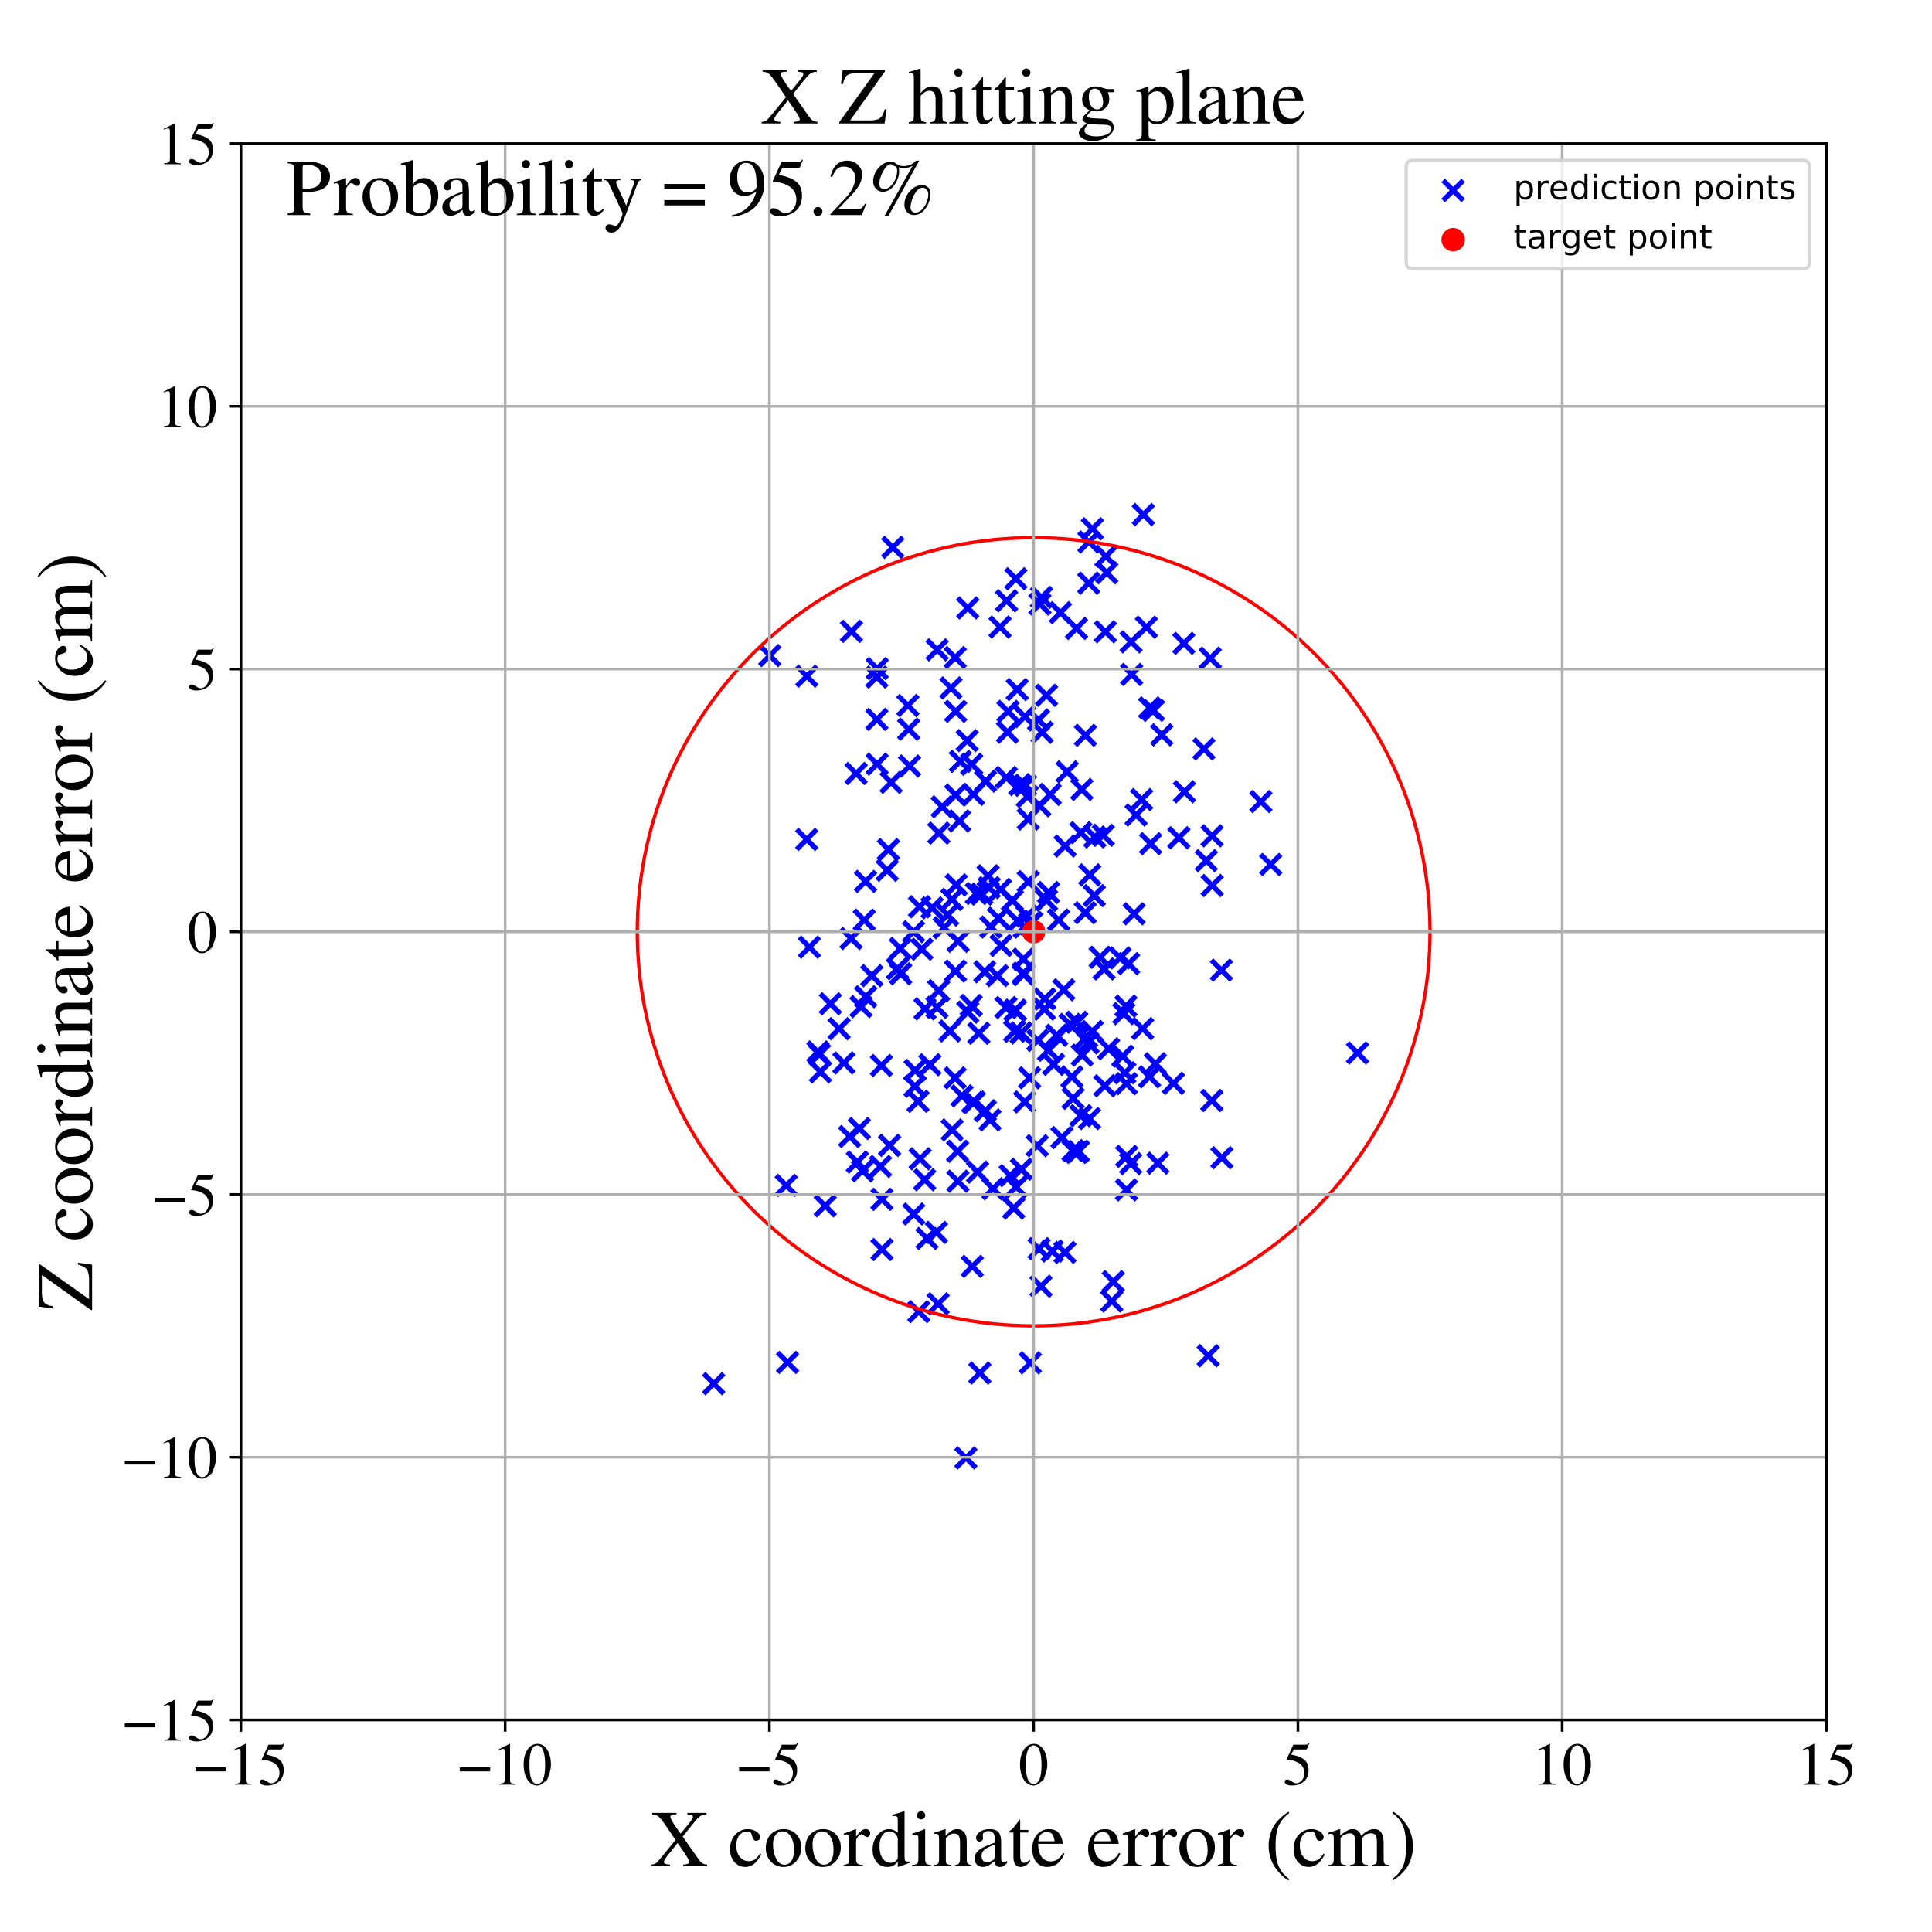 <?xml version="1.0" encoding="utf-8" standalone="no"?>
<!DOCTYPE svg PUBLIC "-//W3C//DTD SVG 1.1//EN"
  "http://www.w3.org/Graphics/SVG/1.1/DTD/svg11.dtd">
<!-- Created with matplotlib (https://matplotlib.org/) -->
<svg height="576pt" version="1.1" viewBox="0 0 576 576" width="576pt" xmlns="http://www.w3.org/2000/svg" xmlns:xlink="http://www.w3.org/1999/xlink">
 <defs>
  <style type="text/css">
*{stroke-linecap:butt;stroke-linejoin:round;}
  </style>
 </defs>
 <g id="figure_1">
  <g id="patch_1">
   <path d="M 0 576 
L 576 576 
L 576 0 
L 0 0 
z
" style="fill:#ffffff;"/>
  </g>
  <g id="axes_1">
   <g id="patch_2">
    <path d="M 71.822 512.784 
L 544.52 512.784 
L 544.52 42.802 
L 71.822 42.802 
z
" style="fill:#ffffff;"/>
   </g>
   <g id="PathCollection_1">
    <defs>
     <path d="M -3 3 
L 3 -3 
M -3 -3 
L 3 3 
" id="m0983ef1b5e" style="stroke:#0000ff;stroke-width:1.5;"/>
    </defs>
    <g clip-path="url(#p1ca301b178)">
     <use style="fill:#0000ff;stroke:#0000ff;stroke-width:1.5;" x="257.661" xlink:href="#m0983ef1b5e" y="274.319"/>
     <use style="fill:#0000ff;stroke:#0000ff;stroke-width:1.5;" x="262.929" xlink:href="#m0983ef1b5e" y="357.57"/>
     <use style="fill:#0000ff;stroke:#0000ff;stroke-width:1.5;" x="309.782" xlink:href="#m0983ef1b5e" y="372.288"/>
     <use style="fill:#0000ff;stroke:#0000ff;stroke-width:1.5;" x="322.236" xlink:href="#m0983ef1b5e" y="248.243"/>
     <use style="fill:#0000ff;stroke:#0000ff;stroke-width:1.5;" x="243.853" xlink:href="#m0983ef1b5e" y="313.605"/>
     <use style="fill:#0000ff;stroke:#0000ff;stroke-width:1.5;" x="285.507" xlink:href="#m0983ef1b5e" y="343.233"/>
     <use style="fill:#0000ff;stroke:#0000ff;stroke-width:1.5;" x="310.041" xlink:href="#m0983ef1b5e" y="180.105"/>
     <use style="fill:#0000ff;stroke:#0000ff;stroke-width:1.5;" x="262.948" xlink:href="#m0983ef1b5e" y="372.52"/>
     <use style="fill:#0000ff;stroke:#0000ff;stroke-width:1.5;" x="268.429" xlink:href="#m0983ef1b5e" y="282.773"/>
     <use style="fill:#0000ff;stroke:#0000ff;stroke-width:1.5;" x="262.779" xlink:href="#m0983ef1b5e" y="317.658"/>
     <use style="fill:#0000ff;stroke:#0000ff;stroke-width:1.5;" x="300.022" xlink:href="#m0983ef1b5e" y="231.807"/>
     <use style="fill:#0000ff;stroke:#0000ff;stroke-width:1.5;" x="335.053" xlink:href="#m0983ef1b5e" y="302.193"/>
     <use style="fill:#0000ff;stroke:#0000ff;stroke-width:1.5;" x="320.971" xlink:href="#m0983ef1b5e" y="343.575"/>
     <use style="fill:#0000ff;stroke:#0000ff;stroke-width:1.5;" x="257.16" xlink:href="#m0983ef1b5e" y="349.065"/>
     <use style="fill:#0000ff;stroke:#0000ff;stroke-width:1.5;" x="272.769" xlink:href="#m0983ef1b5e" y="323.868"/>
     <use style="fill:#0000ff;stroke:#0000ff;stroke-width:1.5;" x="337.211" xlink:href="#m0983ef1b5e" y="191.352"/>
     <use style="fill:#0000ff;stroke:#0000ff;stroke-width:1.5;" x="275.786" xlink:href="#m0983ef1b5e" y="300.767"/>
     <use style="fill:#0000ff;stroke:#0000ff;stroke-width:1.5;" x="290.197" xlink:href="#m0983ef1b5e" y="236.831"/>
     <use style="fill:#0000ff;stroke:#0000ff;stroke-width:1.5;" x="329.986" xlink:href="#m0983ef1b5e" y="170.753"/>
     <use style="fill:#0000ff;stroke:#0000ff;stroke-width:1.5;" x="251.599" xlink:href="#m0983ef1b5e" y="316.887"/>
     <use style="fill:#0000ff;stroke:#0000ff;stroke-width:1.5;" x="289.562" xlink:href="#m0983ef1b5e" y="299.762"/>
     <use style="fill:#0000ff;stroke:#0000ff;stroke-width:1.5;" x="320.948" xlink:href="#m0983ef1b5e" y="187.345"/>
     <use style="fill:#0000ff;stroke:#0000ff;stroke-width:1.5;" x="250.189" xlink:href="#m0983ef1b5e" y="306.694"/>
     <use style="fill:#0000ff;stroke:#0000ff;stroke-width:1.5;" x="288.348" xlink:href="#m0983ef1b5e" y="220.808"/>
     <use style="fill:#0000ff;stroke:#0000ff;stroke-width:1.5;" x="336.487" xlink:href="#m0983ef1b5e" y="287.292"/>
     <use style="fill:#0000ff;stroke:#0000ff;stroke-width:1.5;" x="267.558" xlink:href="#m0983ef1b5e" y="288.808"/>
     <use style="fill:#0000ff;stroke:#0000ff;stroke-width:1.5;" x="290.499" xlink:href="#m0983ef1b5e" y="328.552"/>
     <use style="fill:#0000ff;stroke:#0000ff;stroke-width:1.5;" x="310.492" xlink:href="#m0983ef1b5e" y="178.093"/>
     <use style="fill:#0000ff;stroke:#0000ff;stroke-width:1.5;" x="316.158" xlink:href="#m0983ef1b5e" y="182.654"/>
     <use style="fill:#0000ff;stroke:#0000ff;stroke-width:1.5;" x="316.591" xlink:href="#m0983ef1b5e" y="339.131"/>
     <use style="fill:#0000ff;stroke:#0000ff;stroke-width:1.5;" x="279.856" xlink:href="#m0983ef1b5e" y="295.331"/>
     <use style="fill:#0000ff;stroke:#0000ff;stroke-width:1.5;" x="285.599" xlink:href="#m0983ef1b5e" y="352.151"/>
     <use style="fill:#0000ff;stroke:#0000ff;stroke-width:1.5;" x="305.703" xlink:href="#m0983ef1b5e" y="234.125"/>
     <use style="fill:#0000ff;stroke:#0000ff;stroke-width:1.5;" x="319.577" xlink:href="#m0983ef1b5e" y="321.059"/>
     <use style="fill:#0000ff;stroke:#0000ff;stroke-width:1.5;" x="297.654" xlink:href="#m0983ef1b5e" y="273.732"/>
     <use style="fill:#0000ff;stroke:#0000ff;stroke-width:1.5;" x="285.648" xlink:href="#m0983ef1b5e" y="280.638"/>
     <use style="fill:#0000ff;stroke:#0000ff;stroke-width:1.5;" x="234.81" xlink:href="#m0983ef1b5e" y="406.193"/>
     <use style="fill:#0000ff;stroke:#0000ff;stroke-width:1.5;" x="270.918" xlink:href="#m0983ef1b5e" y="217.397"/>
     <use style="fill:#0000ff;stroke:#0000ff;stroke-width:1.5;" x="323.568" xlink:href="#m0983ef1b5e" y="272.123"/>
     <use style="fill:#0000ff;stroke:#0000ff;stroke-width:1.5;" x="404.735" xlink:href="#m0983ef1b5e" y="313.919"/>
     <use style="fill:#0000ff;stroke:#0000ff;stroke-width:1.5;" x="338.111" xlink:href="#m0983ef1b5e" y="272.436"/>
     <use style="fill:#0000ff;stroke:#0000ff;stroke-width:1.5;" x="340.858" xlink:href="#m0983ef1b5e" y="153.407"/>
     <use style="fill:#0000ff;stroke:#0000ff;stroke-width:1.5;" x="324.908" xlink:href="#m0983ef1b5e" y="260.836"/>
     <use style="fill:#0000ff;stroke:#0000ff;stroke-width:1.5;" x="291.094" xlink:href="#m0983ef1b5e" y="266.388"/>
     <use style="fill:#0000ff;stroke:#0000ff;stroke-width:1.5;" x="341.774" xlink:href="#m0983ef1b5e" y="186.995"/>
     <use style="fill:#0000ff;stroke:#0000ff;stroke-width:1.5;" x="302.225" xlink:href="#m0983ef1b5e" y="360.176"/>
     <use style="fill:#0000ff;stroke:#0000ff;stroke-width:1.5;" x="305.549" xlink:href="#m0983ef1b5e" y="213.654"/>
     <use style="fill:#0000ff;stroke:#0000ff;stroke-width:1.5;" x="326.241" xlink:href="#m0983ef1b5e" y="267.012"/>
     <use style="fill:#0000ff;stroke:#0000ff;stroke-width:1.5;" x="279.362" xlink:href="#m0983ef1b5e" y="300.313"/>
     <use style="fill:#0000ff;stroke:#0000ff;stroke-width:1.5;" x="331.902" xlink:href="#m0983ef1b5e" y="382.111"/>
     <use style="fill:#0000ff;stroke:#0000ff;stroke-width:1.5;" x="302.874" xlink:href="#m0983ef1b5e" y="172.535"/>
     <use style="fill:#0000ff;stroke:#0000ff;stroke-width:1.5;" x="306.288" xlink:href="#m0983ef1b5e" y="237.459"/>
     <use style="fill:#0000ff;stroke:#0000ff;stroke-width:1.5;" x="317.545" xlink:href="#m0983ef1b5e" y="252.23"/>
     <use style="fill:#0000ff;stroke:#0000ff;stroke-width:1.5;" x="272.42" xlink:href="#m0983ef1b5e" y="361.941"/>
     <use style="fill:#0000ff;stroke:#0000ff;stroke-width:1.5;" x="288.525" xlink:href="#m0983ef1b5e" y="181.245"/>
     <use style="fill:#0000ff;stroke:#0000ff;stroke-width:1.5;" x="253.318" xlink:href="#m0983ef1b5e" y="338.834"/>
     <use style="fill:#0000ff;stroke:#0000ff;stroke-width:1.5;" x="284.919" xlink:href="#m0983ef1b5e" y="212.086"/>
     <use style="fill:#0000ff;stroke:#0000ff;stroke-width:1.5;" x="358.932" xlink:href="#m0983ef1b5e" y="223.292"/>
     <use style="fill:#0000ff;stroke:#0000ff;stroke-width:1.5;" x="696.613" xlink:href="#m0983ef1b5e" y="401.404"/>
     <use style="fill:#0000ff;stroke:#0000ff;stroke-width:1.5;" x="283.867" xlink:href="#m0983ef1b5e" y="336.871"/>
     <use style="fill:#0000ff;stroke:#0000ff;stroke-width:1.5;" x="291.831" xlink:href="#m0983ef1b5e" y="308.05"/>
     <use style="fill:#0000ff;stroke:#0000ff;stroke-width:1.5;" x="321.037" xlink:href="#m0983ef1b5e" y="304.765"/>
     <use style="fill:#0000ff;stroke:#0000ff;stroke-width:1.5;" x="329.176" xlink:href="#m0983ef1b5e" y="288.88"/>
     <use style="fill:#0000ff;stroke:#0000ff;stroke-width:1.5;" x="307.586" xlink:href="#m0983ef1b5e" y="275.058"/>
     <use style="fill:#0000ff;stroke:#0000ff;stroke-width:1.5;" x="272.371" xlink:href="#m0983ef1b5e" y="277.788"/>
     <use style="fill:#0000ff;stroke:#0000ff;stroke-width:1.5;" x="359.636" xlink:href="#m0983ef1b5e" y="256.596"/>
     <use style="fill:#0000ff;stroke:#0000ff;stroke-width:1.5;" x="314.123" xlink:href="#m0983ef1b5e" y="317.318"/>
     <use style="fill:#0000ff;stroke:#0000ff;stroke-width:1.5;" x="340.366" xlink:href="#m0983ef1b5e" y="238.381"/>
     <use style="fill:#0000ff;stroke:#0000ff;stroke-width:1.5;" x="334.715" xlink:href="#m0983ef1b5e" y="314.878"/>
     <use style="fill:#0000ff;stroke:#0000ff;stroke-width:1.5;" x="324.601" xlink:href="#m0983ef1b5e" y="173.85"/>
     <use style="fill:#0000ff;stroke:#0000ff;stroke-width:1.5;" x="287.977" xlink:href="#m0983ef1b5e" y="434.65"/>
     <use style="fill:#0000ff;stroke:#0000ff;stroke-width:1.5;" x="255.252" xlink:href="#m0983ef1b5e" y="230.6"/>
     <use style="fill:#0000ff;stroke:#0000ff;stroke-width:1.5;" x="329.72" xlink:href="#m0983ef1b5e" y="165.849"/>
     <use style="fill:#0000ff;stroke:#0000ff;stroke-width:1.5;" x="317.506" xlink:href="#m0983ef1b5e" y="373.39"/>
     <use style="fill:#0000ff;stroke:#0000ff;stroke-width:1.5;" x="319.016" xlink:href="#m0983ef1b5e" y="305.426"/>
     <use style="fill:#0000ff;stroke:#0000ff;stroke-width:1.5;" x="286.047" xlink:href="#m0983ef1b5e" y="244.759"/>
     <use style="fill:#0000ff;stroke:#0000ff;stroke-width:1.5;" x="294.588" xlink:href="#m0983ef1b5e" y="261.115"/>
     <use style="fill:#0000ff;stroke:#0000ff;stroke-width:1.5;" x="281.474" xlink:href="#m0983ef1b5e" y="276.599"/>
     <use style="fill:#0000ff;stroke:#0000ff;stroke-width:1.5;" x="313.101" xlink:href="#m0983ef1b5e" y="236.829"/>
     <use style="fill:#0000ff;stroke:#0000ff;stroke-width:1.5;" x="364.292" xlink:href="#m0983ef1b5e" y="345.154"/>
     <use style="fill:#0000ff;stroke:#0000ff;stroke-width:1.5;" x="305.184" xlink:href="#m0983ef1b5e" y="290.565"/>
     <use style="fill:#0000ff;stroke:#0000ff;stroke-width:1.5;" x="331.471" xlink:href="#m0983ef1b5e" y="387.889"/>
     <use style="fill:#0000ff;stroke:#0000ff;stroke-width:1.5;" x="360.217" xlink:href="#m0983ef1b5e" y="404.179"/>
     <use style="fill:#0000ff;stroke:#0000ff;stroke-width:1.5;" x="345.191" xlink:href="#m0983ef1b5e" y="346.774"/>
     <use style="fill:#0000ff;stroke:#0000ff;stroke-width:1.5;" x="300.514" xlink:href="#m0983ef1b5e" y="212.094"/>
     <use style="fill:#0000ff;stroke:#0000ff;stroke-width:1.5;" x="274.149" xlink:href="#m0983ef1b5e" y="270.339"/>
     <use style="fill:#0000ff;stroke:#0000ff;stroke-width:1.5;" x="309.629" xlink:href="#m0983ef1b5e" y="214.626"/>
     <use style="fill:#0000ff;stroke:#0000ff;stroke-width:1.5;" x="296.044" xlink:href="#m0983ef1b5e" y="354.397"/>
     <use style="fill:#0000ff;stroke:#0000ff;stroke-width:1.5;" x="277.89" xlink:href="#m0983ef1b5e" y="270.669"/>
     <use style="fill:#0000ff;stroke:#0000ff;stroke-width:1.5;" x="289.698" xlink:href="#m0983ef1b5e" y="227.867"/>
     <use style="fill:#0000ff;stroke:#0000ff;stroke-width:1.5;" x="300.379" xlink:href="#m0983ef1b5e" y="218.274"/>
     <use style="fill:#0000ff;stroke:#0000ff;stroke-width:1.5;" x="286.316" xlink:href="#m0983ef1b5e" y="226.997"/>
     <use style="fill:#0000ff;stroke:#0000ff;stroke-width:1.5;" x="283.82" xlink:href="#m0983ef1b5e" y="268.161"/>
     <use style="fill:#0000ff;stroke:#0000ff;stroke-width:1.5;" x="311.365" xlink:href="#m0983ef1b5e" y="300.858"/>
     <use style="fill:#0000ff;stroke:#0000ff;stroke-width:1.5;" x="261.514" xlink:href="#m0983ef1b5e" y="227.82"/>
     <use style="fill:#0000ff;stroke:#0000ff;stroke-width:1.5;" x="317.16" xlink:href="#m0983ef1b5e" y="295.095"/>
     <use style="fill:#0000ff;stroke:#0000ff;stroke-width:1.5;" x="310.678" xlink:href="#m0983ef1b5e" y="218.316"/>
     <use style="fill:#0000ff;stroke:#0000ff;stroke-width:1.5;" x="284.741" xlink:href="#m0983ef1b5e" y="321.352"/>
     <use style="fill:#0000ff;stroke:#0000ff;stroke-width:1.5;" x="264.516" xlink:href="#m0983ef1b5e" y="259.471"/>
     <use style="fill:#0000ff;stroke:#0000ff;stroke-width:1.5;" x="253.735" xlink:href="#m0983ef1b5e" y="279.807"/>
     <use style="fill:#0000ff;stroke:#0000ff;stroke-width:1.5;" x="265.225" xlink:href="#m0983ef1b5e" y="341.473"/>
     <use style="fill:#0000ff;stroke:#0000ff;stroke-width:1.5;" x="324.643" xlink:href="#m0983ef1b5e" y="161.574"/>
     <use style="fill:#0000ff;stroke:#0000ff;stroke-width:1.5;" x="302.495" xlink:href="#m0983ef1b5e" y="307.456"/>
     <use style="fill:#0000ff;stroke:#0000ff;stroke-width:1.5;" x="322.528" xlink:href="#m0983ef1b5e" y="235.363"/>
     <use style="fill:#0000ff;stroke:#0000ff;stroke-width:1.5;" x="305.12" xlink:href="#m0983ef1b5e" y="290.11"/>
     <use style="fill:#0000ff;stroke:#0000ff;stroke-width:1.5;" x="302.935" xlink:href="#m0983ef1b5e" y="353.884"/>
     <use style="fill:#0000ff;stroke:#0000ff;stroke-width:1.5;" x="256.71" xlink:href="#m0983ef1b5e" y="300.12"/>
     <use style="fill:#0000ff;stroke:#0000ff;stroke-width:1.5;" x="280.898" xlink:href="#m0983ef1b5e" y="240.535"/>
     <use style="fill:#0000ff;stroke:#0000ff;stroke-width:1.5;" x="323.96" xlink:href="#m0983ef1b5e" y="309.154"/>
     <use style="fill:#0000ff;stroke:#0000ff;stroke-width:1.5;" x="312.583" xlink:href="#m0983ef1b5e" y="266.092"/>
     <use style="fill:#0000ff;stroke:#0000ff;stroke-width:1.5;" x="342.712" xlink:href="#m0983ef1b5e" y="321.035"/>
     <use style="fill:#0000ff;stroke:#0000ff;stroke-width:1.5;" x="312.595" xlink:href="#m0983ef1b5e" y="313.118"/>
     <use style="fill:#0000ff;stroke:#0000ff;stroke-width:1.5;" x="261.538" xlink:href="#m0983ef1b5e" y="199.326"/>
     <use style="fill:#0000ff;stroke:#0000ff;stroke-width:1.5;" x="256.212" xlink:href="#m0983ef1b5e" y="336.448"/>
     <use style="fill:#0000ff;stroke:#0000ff;stroke-width:1.5;" x="212.793" xlink:href="#m0983ef1b5e" y="412.519"/>
     <use style="fill:#0000ff;stroke:#0000ff;stroke-width:1.5;" x="229.493" xlink:href="#m0983ef1b5e" y="195.451"/>
     <use style="fill:#0000ff;stroke:#0000ff;stroke-width:1.5;" x="361.359" xlink:href="#m0983ef1b5e" y="249.206"/>
     <use style="fill:#0000ff;stroke:#0000ff;stroke-width:1.5;" x="305.355" xlink:href="#m0983ef1b5e" y="276.408"/>
     <use style="fill:#0000ff;stroke:#0000ff;stroke-width:1.5;" x="284.864" xlink:href="#m0983ef1b5e" y="289.513"/>
     <use style="fill:#0000ff;stroke:#0000ff;stroke-width:1.5;" x="298.248" xlink:href="#m0983ef1b5e" y="265.203"/>
     <use style="fill:#0000ff;stroke:#0000ff;stroke-width:1.5;" x="327.99" xlink:href="#m0983ef1b5e" y="285.398"/>
     <use style="fill:#0000ff;stroke:#0000ff;stroke-width:1.5;" x="352.944" xlink:href="#m0983ef1b5e" y="191.803"/>
     <use style="fill:#0000ff;stroke:#0000ff;stroke-width:1.5;" x="285.093" xlink:href="#m0983ef1b5e" y="263.829"/>
     <use style="fill:#0000ff;stroke:#0000ff;stroke-width:1.5;" x="337.104" xlink:href="#m0983ef1b5e" y="346.91"/>
     <use style="fill:#0000ff;stroke:#0000ff;stroke-width:1.5;" x="261.423" xlink:href="#m0983ef1b5e" y="201.861"/>
     <use style="fill:#0000ff;stroke:#0000ff;stroke-width:1.5;" x="283.169" xlink:href="#m0983ef1b5e" y="307.372"/>
     <use style="fill:#0000ff;stroke:#0000ff;stroke-width:1.5;" x="291.437" xlink:href="#m0983ef1b5e" y="349.449"/>
     <use style="fill:#0000ff;stroke:#0000ff;stroke-width:1.5;" x="283.518" xlink:href="#m0983ef1b5e" y="205.106"/>
     <use style="fill:#0000ff;stroke:#0000ff;stroke-width:1.5;" x="315.599" xlink:href="#m0983ef1b5e" y="274.284"/>
     <use style="fill:#0000ff;stroke:#0000ff;stroke-width:1.5;" x="286.792" xlink:href="#m0983ef1b5e" y="326.722"/>
     <use style="fill:#0000ff;stroke:#0000ff;stroke-width:1.5;" x="258.051" xlink:href="#m0983ef1b5e" y="262.784"/>
     <use style="fill:#0000ff;stroke:#0000ff;stroke-width:1.5;" x="340.659" xlink:href="#m0983ef1b5e" y="306.672"/>
     <use style="fill:#0000ff;stroke:#0000ff;stroke-width:1.5;" x="324.82" xlink:href="#m0983ef1b5e" y="333.475"/>
     <use style="fill:#0000ff;stroke:#0000ff;stroke-width:1.5;" x="305.492" xlink:href="#m0983ef1b5e" y="328.522"/>
     <use style="fill:#0000ff;stroke:#0000ff;stroke-width:1.5;" x="335.794" xlink:href="#m0983ef1b5e" y="323.077"/>
     <use style="fill:#0000ff;stroke:#0000ff;stroke-width:1.5;" x="289.877" xlink:href="#m0983ef1b5e" y="377.55"/>
     <use style="fill:#0000ff;stroke:#0000ff;stroke-width:1.5;" x="279.191" xlink:href="#m0983ef1b5e" y="367.42"/>
     <use style="fill:#0000ff;stroke:#0000ff;stroke-width:1.5;" x="247.558" xlink:href="#m0983ef1b5e" y="299.245"/>
     <use style="fill:#0000ff;stroke:#0000ff;stroke-width:1.5;" x="-1" xlink:href="#m0983ef1b5e" y="322.175"/>
     <use style="fill:#0000ff;stroke:#0000ff;stroke-width:1.5;" x="-1" xlink:href="#m0983ef1b5e" y="296.324"/>
     <use style="fill:#0000ff;stroke:#0000ff;stroke-width:1.5;" x="323.603" xlink:href="#m0983ef1b5e" y="219.217"/>
     <use style="fill:#0000ff;stroke:#0000ff;stroke-width:1.5;" x="375.91" xlink:href="#m0983ef1b5e" y="238.969"/>
     <use style="fill:#0000ff;stroke:#0000ff;stroke-width:1.5;" x="310.355" xlink:href="#m0983ef1b5e" y="383.478"/>
     <use style="fill:#0000ff;stroke:#0000ff;stroke-width:1.5;" x="293.607" xlink:href="#m0983ef1b5e" y="289.729"/>
     <use style="fill:#0000ff;stroke:#0000ff;stroke-width:1.5;" x="311.468" xlink:href="#m0983ef1b5e" y="297.817"/>
     <use style="fill:#0000ff;stroke:#0000ff;stroke-width:1.5;" x="378.845" xlink:href="#m0983ef1b5e" y="257.73"/>
     <use style="fill:#0000ff;stroke:#0000ff;stroke-width:1.5;" x="295.417" xlink:href="#m0983ef1b5e" y="276.379"/>
     <use style="fill:#0000ff;stroke:#0000ff;stroke-width:1.5;" x="302.592" xlink:href="#m0983ef1b5e" y="301.24"/>
     <use style="fill:#0000ff;stroke:#0000ff;stroke-width:1.5;" x="240.533" xlink:href="#m0983ef1b5e" y="201.585"/>
     <use style="fill:#0000ff;stroke:#0000ff;stroke-width:1.5;" x="268.523" xlink:href="#m0983ef1b5e" y="290.312"/>
     <use style="fill:#0000ff;stroke:#0000ff;stroke-width:1.5;" x="246.031" xlink:href="#m0983ef1b5e" y="359.5"/>
     <use style="fill:#0000ff;stroke:#0000ff;stroke-width:1.5;" x="298.153" xlink:href="#m0983ef1b5e" y="186.958"/>
     <use style="fill:#0000ff;stroke:#0000ff;stroke-width:1.5;" x="301.151" xlink:href="#m0983ef1b5e" y="350.515"/>
     <use style="fill:#0000ff;stroke:#0000ff;stroke-width:1.5;" x="309.4" xlink:href="#m0983ef1b5e" y="310.172"/>
     <use style="fill:#0000ff;stroke:#0000ff;stroke-width:1.5;" x="265.675" xlink:href="#m0983ef1b5e" y="233.275"/>
     <use style="fill:#0000ff;stroke:#0000ff;stroke-width:1.5;" x="313.708" xlink:href="#m0983ef1b5e" y="372.985"/>
     <use style="fill:#0000ff;stroke:#0000ff;stroke-width:1.5;" x="301.829" xlink:href="#m0983ef1b5e" y="268.445"/>
     <use style="fill:#0000ff;stroke:#0000ff;stroke-width:1.5;" x="295.149" xlink:href="#m0983ef1b5e" y="333.889"/>
     <use style="fill:#0000ff;stroke:#0000ff;stroke-width:1.5;" x="330.514" xlink:href="#m0983ef1b5e" y="312.674"/>
     <use style="fill:#0000ff;stroke:#0000ff;stroke-width:1.5;" x="282.524" xlink:href="#m0983ef1b5e" y="272.796"/>
     <use style="fill:#0000ff;stroke:#0000ff;stroke-width:1.5;" x="289.983" xlink:href="#m0983ef1b5e" y="328.625"/>
     <use style="fill:#0000ff;stroke:#0000ff;stroke-width:1.5;" x="305.132" xlink:href="#m0983ef1b5e" y="285.956"/>
     <use style="fill:#0000ff;stroke:#0000ff;stroke-width:1.5;" x="306.958" xlink:href="#m0983ef1b5e" y="321.331"/>
     <use style="fill:#0000ff;stroke:#0000ff;stroke-width:1.5;" x="304.418" xlink:href="#m0983ef1b5e" y="307.964"/>
     <use style="fill:#0000ff;stroke:#0000ff;stroke-width:1.5;" x="244.29" xlink:href="#m0983ef1b5e" y="314.337"/>
     <use style="fill:#0000ff;stroke:#0000ff;stroke-width:1.5;" x="315.041" xlink:href="#m0983ef1b5e" y="308.644"/>
     <use style="fill:#0000ff;stroke:#0000ff;stroke-width:1.5;" x="244.607" xlink:href="#m0983ef1b5e" y="319.558"/>
     <use style="fill:#0000ff;stroke:#0000ff;stroke-width:1.5;" x="277.232" xlink:href="#m0983ef1b5e" y="317.43"/>
     <use style="fill:#0000ff;stroke:#0000ff;stroke-width:1.5;" x="329.382" xlink:href="#m0983ef1b5e" y="323.708"/>
     <use style="fill:#0000ff;stroke:#0000ff;stroke-width:1.5;" x="310.001" xlink:href="#m0983ef1b5e" y="240.244"/>
     <use style="fill:#0000ff;stroke:#0000ff;stroke-width:1.5;" x="276.373" xlink:href="#m0983ef1b5e" y="369.23"/>
     <use style="fill:#0000ff;stroke:#0000ff;stroke-width:1.5;" x="321.518" xlink:href="#m0983ef1b5e" y="343.247"/>
     <use style="fill:#0000ff;stroke:#0000ff;stroke-width:1.5;" x="274.328" xlink:href="#m0983ef1b5e" y="345.477"/>
     <use style="fill:#0000ff;stroke:#0000ff;stroke-width:1.5;" x="307.168" xlink:href="#m0983ef1b5e" y="406.313"/>
     <use style="fill:#0000ff;stroke:#0000ff;stroke-width:1.5;" x="279.904" xlink:href="#m0983ef1b5e" y="248.376"/>
     <use style="fill:#0000ff;stroke:#0000ff;stroke-width:1.5;" x="271.177" xlink:href="#m0983ef1b5e" y="228.379"/>
     <use style="fill:#0000ff;stroke:#0000ff;stroke-width:1.5;" x="353.115" xlink:href="#m0983ef1b5e" y="236.071"/>
     <use style="fill:#0000ff;stroke:#0000ff;stroke-width:1.5;" x="275.69" xlink:href="#m0983ef1b5e" y="351.73"/>
     <use style="fill:#0000ff;stroke:#0000ff;stroke-width:1.5;" x="335.359" xlink:href="#m0983ef1b5e" y="319.843"/>
     <use style="fill:#0000ff;stroke:#0000ff;stroke-width:1.5;" x="328.933" xlink:href="#m0983ef1b5e" y="249.034"/>
     <use style="fill:#0000ff;stroke:#0000ff;stroke-width:1.5;" x="261.43" xlink:href="#m0983ef1b5e" y="214.471"/>
     <use style="fill:#0000ff;stroke:#0000ff;stroke-width:1.5;" x="322.242" xlink:href="#m0983ef1b5e" y="332.624"/>
     <use style="fill:#0000ff;stroke:#0000ff;stroke-width:1.5;" x="304.524" xlink:href="#m0983ef1b5e" y="348.596"/>
     <use style="fill:#0000ff;stroke:#0000ff;stroke-width:1.5;" x="234.405" xlink:href="#m0983ef1b5e" y="353.41"/>
     <use style="fill:#0000ff;stroke:#0000ff;stroke-width:1.5;" x="297.351" xlink:href="#m0983ef1b5e" y="290.853"/>
     <use style="fill:#0000ff;stroke:#0000ff;stroke-width:1.5;" x="349.854" xlink:href="#m0983ef1b5e" y="322.969"/>
     <use style="fill:#0000ff;stroke:#0000ff;stroke-width:1.5;" x="306.946" xlink:href="#m0983ef1b5e" y="275.408"/>
     <use style="fill:#0000ff;stroke:#0000ff;stroke-width:1.5;" x="273.706" xlink:href="#m0983ef1b5e" y="328.348"/>
     <use style="fill:#0000ff;stroke:#0000ff;stroke-width:1.5;" x="344.459" xlink:href="#m0983ef1b5e" y="317.141"/>
     <use style="fill:#0000ff;stroke:#0000ff;stroke-width:1.5;" x="360.828" xlink:href="#m0983ef1b5e" y="196.226"/>
     <use style="fill:#0000ff;stroke:#0000ff;stroke-width:1.5;" x="292.124" xlink:href="#m0983ef1b5e" y="409.348"/>
     <use style="fill:#0000ff;stroke:#0000ff;stroke-width:1.5;" x="325.63" xlink:href="#m0983ef1b5e" y="307.498"/>
     <use style="fill:#0000ff;stroke:#0000ff;stroke-width:1.5;" x="299.921" xlink:href="#m0983ef1b5e" y="300.381"/>
     <use style="fill:#0000ff;stroke:#0000ff;stroke-width:1.5;" x="303.389" xlink:href="#m0983ef1b5e" y="274.602"/>
     <use style="fill:#0000ff;stroke:#0000ff;stroke-width:1.5;" x="264.889" xlink:href="#m0983ef1b5e" y="253.291"/>
     <use style="fill:#0000ff;stroke:#0000ff;stroke-width:1.5;" x="335.914" xlink:href="#m0983ef1b5e" y="344.749"/>
     <use style="fill:#0000ff;stroke:#0000ff;stroke-width:1.5;" x="319.93" xlink:href="#m0983ef1b5e" y="327.451"/>
     <use style="fill:#0000ff;stroke:#0000ff;stroke-width:1.5;" x="361.286" xlink:href="#m0983ef1b5e" y="328.101"/>
     <use style="fill:#0000ff;stroke:#0000ff;stroke-width:1.5;" x="322.642" xlink:href="#m0983ef1b5e" y="314.557"/>
     <use style="fill:#0000ff;stroke:#0000ff;stroke-width:1.5;" x="338.709" xlink:href="#m0983ef1b5e" y="242.987"/>
     <use style="fill:#0000ff;stroke:#0000ff;stroke-width:1.5;" x="298.453" xlink:href="#m0983ef1b5e" y="281.889"/>
     <use style="fill:#0000ff;stroke:#0000ff;stroke-width:1.5;" x="241.319" xlink:href="#m0983ef1b5e" y="282.392"/>
     <use style="fill:#0000ff;stroke:#0000ff;stroke-width:1.5;" x="288.538" xlink:href="#m0983ef1b5e" y="301.755"/>
     <use style="fill:#0000ff;stroke:#0000ff;stroke-width:1.5;" x="284.936" xlink:href="#m0983ef1b5e" y="237.035"/>
     <use style="fill:#0000ff;stroke:#0000ff;stroke-width:1.5;" x="294.9" xlink:href="#m0983ef1b5e" y="264.651"/>
     <use style="fill:#0000ff;stroke:#0000ff;stroke-width:1.5;" x="258.105" xlink:href="#m0983ef1b5e" y="297.157"/>
     <use style="fill:#0000ff;stroke:#0000ff;stroke-width:1.5;" x="303.271" xlink:href="#m0983ef1b5e" y="205.575"/>
     <use style="fill:#0000ff;stroke:#0000ff;stroke-width:1.5;" x="302.758" xlink:href="#m0983ef1b5e" y="301.213"/>
     <use style="fill:#0000ff;stroke:#0000ff;stroke-width:1.5;" x="273.92" xlink:href="#m0983ef1b5e" y="391.057"/>
     <use style="fill:#0000ff;stroke:#0000ff;stroke-width:1.5;" x="337.394" xlink:href="#m0983ef1b5e" y="201.075"/>
     <use style="fill:#0000ff;stroke:#0000ff;stroke-width:1.5;" x="351.468" xlink:href="#m0983ef1b5e" y="249.762"/>
     <use style="fill:#0000ff;stroke:#0000ff;stroke-width:1.5;" x="361.393" xlink:href="#m0983ef1b5e" y="264.004"/>
     <use style="fill:#0000ff;stroke:#0000ff;stroke-width:1.5;" x="284.792" xlink:href="#m0983ef1b5e" y="196.03"/>
     <use style="fill:#0000ff;stroke:#0000ff;stroke-width:1.5;" x="262.499" xlink:href="#m0983ef1b5e" y="347.756"/>
     <use style="fill:#0000ff;stroke:#0000ff;stroke-width:1.5;" x="304.027" xlink:href="#m0983ef1b5e" y="233.933"/>
     <use style="fill:#0000ff;stroke:#0000ff;stroke-width:1.5;" x="346.366" xlink:href="#m0983ef1b5e" y="219.082"/>
     <use style="fill:#0000ff;stroke:#0000ff;stroke-width:1.5;" x="270.683" xlink:href="#m0983ef1b5e" y="210.321"/>
     <use style="fill:#0000ff;stroke:#0000ff;stroke-width:1.5;" x="306.562" xlink:href="#m0983ef1b5e" y="244.195"/>
     <use style="fill:#0000ff;stroke:#0000ff;stroke-width:1.5;" x="240.514" xlink:href="#m0983ef1b5e" y="250.264"/>
     <use style="fill:#0000ff;stroke:#0000ff;stroke-width:1.5;" x="335.676" xlink:href="#m0983ef1b5e" y="299.951"/>
     <use style="fill:#0000ff;stroke:#0000ff;stroke-width:1.5;" x="311.998" xlink:href="#m0983ef1b5e" y="207.285"/>
     <use style="fill:#0000ff;stroke:#0000ff;stroke-width:1.5;" x="343.031" xlink:href="#m0983ef1b5e" y="251.536"/>
     <use style="fill:#0000ff;stroke:#0000ff;stroke-width:1.5;" x="293.838" xlink:href="#m0983ef1b5e" y="232.899"/>
     <use style="fill:#0000ff;stroke:#0000ff;stroke-width:1.5;" x="343.89" xlink:href="#m0983ef1b5e" y="211.79"/>
     <use style="fill:#0000ff;stroke:#0000ff;stroke-width:1.5;" x="293.759" xlink:href="#m0983ef1b5e" y="331.152"/>
     <use style="fill:#0000ff;stroke:#0000ff;stroke-width:1.5;" x="300.114" xlink:href="#m0983ef1b5e" y="179.112"/>
     <use style="fill:#0000ff;stroke:#0000ff;stroke-width:1.5;" x="279.697" xlink:href="#m0983ef1b5e" y="388.712"/>
     <use style="fill:#0000ff;stroke:#0000ff;stroke-width:1.5;" x="253.854" xlink:href="#m0983ef1b5e" y="188.228"/>
     <use style="fill:#0000ff;stroke:#0000ff;stroke-width:1.5;" x="279.406" xlink:href="#m0983ef1b5e" y="193.731"/>
     <use style="fill:#0000ff;stroke:#0000ff;stroke-width:1.5;" x="272.819" xlink:href="#m0983ef1b5e" y="319.114"/>
     <use style="fill:#0000ff;stroke:#0000ff;stroke-width:1.5;" x="266.18" xlink:href="#m0983ef1b5e" y="163.175"/>
     <use style="fill:#0000ff;stroke:#0000ff;stroke-width:1.5;" x="255.613" xlink:href="#m0983ef1b5e" y="346.441"/>
     <use style="fill:#0000ff;stroke:#0000ff;stroke-width:1.5;" x="309.23" xlink:href="#m0983ef1b5e" y="341.575"/>
     <use style="fill:#0000ff;stroke:#0000ff;stroke-width:1.5;" x="333.937" xlink:href="#m0983ef1b5e" y="285.585"/>
     <use style="fill:#0000ff;stroke:#0000ff;stroke-width:1.5;" x="274.832" xlink:href="#m0983ef1b5e" y="282.99"/>
     <use style="fill:#0000ff;stroke:#0000ff;stroke-width:1.5;" x="329.552" xlink:href="#m0983ef1b5e" y="188.352"/>
     <use style="fill:#0000ff;stroke:#0000ff;stroke-width:1.5;" x="326.41" xlink:href="#m0983ef1b5e" y="249.538"/>
     <use style="fill:#0000ff;stroke:#0000ff;stroke-width:1.5;" x="259.921" xlink:href="#m0983ef1b5e" y="290.882"/>
     <use style="fill:#0000ff;stroke:#0000ff;stroke-width:1.5;" x="311.997" xlink:href="#m0983ef1b5e" y="268.407"/>
     <use style="fill:#0000ff;stroke:#0000ff;stroke-width:1.5;" x="364.156" xlink:href="#m0983ef1b5e" y="289.226"/>
     <use style="fill:#0000ff;stroke:#0000ff;stroke-width:1.5;" x="335.839" xlink:href="#m0983ef1b5e" y="354.759"/>
     <use style="fill:#0000ff;stroke:#0000ff;stroke-width:1.5;" x="319.879" xlink:href="#m0983ef1b5e" y="343.039"/>
     <use style="fill:#0000ff;stroke:#0000ff;stroke-width:1.5;" x="318.155" xlink:href="#m0983ef1b5e" y="230.127"/>
     <use style="fill:#0000ff;stroke:#0000ff;stroke-width:1.5;" x="306.127" xlink:href="#m0983ef1b5e" y="273.132"/>
     <use style="fill:#0000ff;stroke:#0000ff;stroke-width:1.5;" x="324.382" xlink:href="#m0983ef1b5e" y="310.926"/>
     <use style="fill:#0000ff;stroke:#0000ff;stroke-width:1.5;" x="306.549" xlink:href="#m0983ef1b5e" y="262.84"/>
     <use style="fill:#0000ff;stroke:#0000ff;stroke-width:1.5;" x="292.707" xlink:href="#m0983ef1b5e" y="266.572"/>
     <use style="fill:#0000ff;stroke:#0000ff;stroke-width:1.5;" x="342.746" xlink:href="#m0983ef1b5e" y="211.048"/>
     <use style="fill:#0000ff;stroke:#0000ff;stroke-width:1.5;" x="325.672" xlink:href="#m0983ef1b5e" y="157.647"/>
    </g>
   </g>
   <g id="PathCollection_2">
    <defs>
     <path d="M 0 3 
C 0.796 3 1.559 2.684 2.121 2.121 
C 2.684 1.559 3 0.796 3 0 
C 3 -0.796 2.684 -1.559 2.121 -2.121 
C 1.559 -2.684 0.796 -3 0 -3 
C -0.796 -3 -1.559 -2.684 -2.121 -2.121 
C -2.684 -1.559 -3 -0.796 -3 0 
C -3 0.796 -2.684 1.559 -2.121 2.121 
C -1.559 2.684 -0.796 3 0 3 
z
" id="mc6e68f5617" style="stroke:#ff0000;"/>
    </defs>
    <g clip-path="url(#p1ca301b178)">
     <use style="fill:#ff0000;stroke:#ff0000;" x="308.171" xlink:href="#mc6e68f5617" y="277.793"/>
    </g>
   </g>
   <g id="patch_3">
    <path clip-path="url(#p1ca301b178)" d="M 308.171 395.288 
C 339.511 395.288 369.572 382.908 391.733 360.875 
C 413.894 338.841 426.346 308.953 426.346 277.793 
C 426.346 246.633 413.894 216.745 391.733 194.711 
C 369.572 172.677 339.511 160.297 308.171 160.297 
C 276.831 160.297 246.77 172.677 224.609 194.711 
C 202.448 216.745 189.997 246.633 189.997 277.793 
C 189.997 308.953 202.448 338.841 224.609 360.875 
C 246.77 382.908 276.831 395.288 308.171 395.288 
z
" style="fill:none;stroke:#ff0000;stroke-linejoin:miter;"/>
   </g>
   <g id="matplotlib.axis_1">
    <g id="xtick_1">
     <g id="line2d_1">
      <path clip-path="url(#p1ca301b178)" d="M 71.822 512.784 
L 71.822 42.802 
" style="fill:none;stroke:#b0b0b0;stroke-linecap:square;stroke-width:0.8;"/>
     </g>
     <g id="line2d_2">
      <defs>
       <path d="M 0 0 
L 0 3.5 
" id="m51b74830d9" style="stroke:#000000;stroke-width:0.8;"/>
      </defs>
      <g>
       <use style="stroke:#000000;stroke-width:0.8;" x="71.822" xlink:href="#m51b74830d9" y="512.784"/>
      </g>
     </g>
     <g id="text_1">
      <!-- −15 -->
      <defs>
       <path d="M 3 22 
L 3 28.594 
L 53.406 28.594 
L 53.406 22 
z
" id="FreeSerif-8722"/>
       <path d="M 18.297 59.297 
Q 16.5 59.297 11.094 57.094 
L 11.094 58.5 
L 29.094 67.594 
L 29.906 67.406 
L 29.906 7.406 
Q 29.906 3.797 31.703 2.688 
Q 33.5 1.594 39.406 1.5 
L 39.406 0 
L 11.797 0 
L 11.797 1.5 
Q 17.406 1.703 19.344 3.141 
Q 21.297 4.594 21.297 9.297 
L 21.297 54.594 
Q 21.297 59.297 18.297 59.297 
z
" id="FreeSerif-49"/>
       <path d="M 35.703 19.406 
Q 35.703 24.703 33.344 28.797 
Q 31 32.906 27.641 35.156 
Q 24.297 37.406 20.141 38.844 
Q 16 40.297 12.953 40.75 
Q 9.906 41.203 7.594 41.203 
Q 6.406 41.203 6.406 42 
Q 6.406 42.297 6.5 42.5 
L 17.406 66.203 
L 38.297 66.203 
Q 39.906 66.203 40.844 66.703 
Q 41.797 67.203 42.906 68.797 
L 43.797 68.094 
L 40 59.203 
Q 39.594 58.297 37.703 58.297 
L 18.094 58.297 
L 13.906 49.797 
Q 28.5 47.203 35.594 41.344 
Q 42.703 35.5 42.703 24.203 
Q 42.703 18.297 40.844 13.688 
Q 39 9.094 36.141 6.297 
Q 33.297 3.5 29.547 1.703 
Q 25.797 -0.094 22.344 -0.75 
Q 18.906 -1.406 15.406 -1.406 
Q 9.797 -1.406 6.5 0.25 
Q 3.203 1.906 3.203 4.797 
Q 3.203 8.5 7.5 8.5 
Q 10.297 8.5 14.75 5.391 
Q 19.203 2.297 21.797 2.297 
Q 27.703 2.297 31.703 7.25 
Q 35.703 12.203 35.703 19.406 
z
" id="FreeSerif-53"/>
      </defs>
      <g transform="translate(57.746 532.077)scale(0.18 -0.18)">
       <use xlink:href="#FreeSerif-8722"/>
       <use x="56.4" xlink:href="#FreeSerif-49"/>
       <use x="106.4" xlink:href="#FreeSerif-53"/>
      </g>
     </g>
    </g>
    <g id="xtick_2">
     <g id="line2d_3">
      <path clip-path="url(#p1ca301b178)" d="M 150.605 512.784 
L 150.605 42.802 
" style="fill:none;stroke:#b0b0b0;stroke-linecap:square;stroke-width:0.8;"/>
     </g>
     <g id="line2d_4">
      <g>
       <use style="stroke:#000000;stroke-width:0.8;" x="150.605" xlink:href="#m51b74830d9" y="512.784"/>
      </g>
     </g>
     <g id="text_2">
      <!-- −10 -->
      <defs>
       <path d="M 47.594 17.797 
Q 35.203 -1.406 25 -1.406 
Q 14.797 -1.406 8.594 8.391 
Q 2.406 18.203 2.406 33.594 
Q 2.406 48.094 8.594 57.844 
Q 14.797 67.594 25.406 67.594 
Q 35.203 67.594 41.391 58 
Q 47.594 48.406 47.594 33 
Q 47.594 17.797 35.203 -1.406 
z
M 25.094 65 
Q 12 65 12 32.703 
Q 12 1.203 25 1.203 
Q 38 1.203 38 32.797 
Q 38 48.5 34.703 56.75 
Q 31.406 65 25.094 65 
z
" id="FreeSerif-48"/>
      </defs>
      <g transform="translate(136.529 532.077)scale(0.18 -0.18)">
       <use xlink:href="#FreeSerif-8722"/>
       <use x="56.4" xlink:href="#FreeSerif-49"/>
       <use x="106.4" xlink:href="#FreeSerif-48"/>
      </g>
     </g>
    </g>
    <g id="xtick_3">
     <g id="line2d_5">
      <path clip-path="url(#p1ca301b178)" d="M 229.388 512.784 
L 229.388 42.802 
" style="fill:none;stroke:#b0b0b0;stroke-linecap:square;stroke-width:0.8;"/>
     </g>
     <g id="line2d_6">
      <g>
       <use style="stroke:#000000;stroke-width:0.8;" x="229.388" xlink:href="#m51b74830d9" y="512.784"/>
      </g>
     </g>
     <g id="text_3">
      <!-- −5 -->
      <g transform="translate(219.812 532.077)scale(0.18 -0.18)">
       <use xlink:href="#FreeSerif-8722"/>
       <use x="56.4" xlink:href="#FreeSerif-53"/>
      </g>
     </g>
    </g>
    <g id="xtick_4">
     <g id="line2d_7">
      <path clip-path="url(#p1ca301b178)" d="M 308.171 512.784 
L 308.171 42.802 
" style="fill:none;stroke:#b0b0b0;stroke-linecap:square;stroke-width:0.8;"/>
     </g>
     <g id="line2d_8">
      <g>
       <use style="stroke:#000000;stroke-width:0.8;" x="308.171" xlink:href="#m51b74830d9" y="512.784"/>
      </g>
     </g>
     <g id="text_4">
      <!-- 0 -->
      <g transform="translate(303.671 532.077)scale(0.18 -0.18)">
       <use xlink:href="#FreeSerif-48"/>
      </g>
     </g>
    </g>
    <g id="xtick_5">
     <g id="line2d_9">
      <path clip-path="url(#p1ca301b178)" d="M 386.954 512.784 
L 386.954 42.802 
" style="fill:none;stroke:#b0b0b0;stroke-linecap:square;stroke-width:0.8;"/>
     </g>
     <g id="line2d_10">
      <g>
       <use style="stroke:#000000;stroke-width:0.8;" x="386.954" xlink:href="#m51b74830d9" y="512.784"/>
      </g>
     </g>
     <g id="text_5">
      <!-- 5 -->
      <g transform="translate(382.454 532.077)scale(0.18 -0.18)">
       <use xlink:href="#FreeSerif-53"/>
      </g>
     </g>
    </g>
    <g id="xtick_6">
     <g id="line2d_11">
      <path clip-path="url(#p1ca301b178)" d="M 465.737 512.784 
L 465.737 42.802 
" style="fill:none;stroke:#b0b0b0;stroke-linecap:square;stroke-width:0.8;"/>
     </g>
     <g id="line2d_12">
      <g>
       <use style="stroke:#000000;stroke-width:0.8;" x="465.737" xlink:href="#m51b74830d9" y="512.784"/>
      </g>
     </g>
     <g id="text_6">
      <!-- 10 -->
      <g transform="translate(456.737 532.077)scale(0.18 -0.18)">
       <use xlink:href="#FreeSerif-49"/>
       <use x="50" xlink:href="#FreeSerif-48"/>
      </g>
     </g>
    </g>
    <g id="xtick_7">
     <g id="line2d_13">
      <path clip-path="url(#p1ca301b178)" d="M 544.52 512.784 
L 544.52 42.802 
" style="fill:none;stroke:#b0b0b0;stroke-linecap:square;stroke-width:0.8;"/>
     </g>
     <g id="line2d_14">
      <g>
       <use style="stroke:#000000;stroke-width:0.8;" x="544.52" xlink:href="#m51b74830d9" y="512.784"/>
      </g>
     </g>
     <g id="text_7">
      <!-- 15 -->
      <g transform="translate(535.52 532.077)scale(0.18 -0.18)">
       <use xlink:href="#FreeSerif-49"/>
       <use x="50" xlink:href="#FreeSerif-53"/>
      </g>
     </g>
    </g>
    <g id="text_8">
     <!-- X coordinate error (cm) -->
     <defs>
      <path d="M 69.594 66.203 
L 69.594 64.297 
Q 64.703 64 62.047 62.344 
Q 59.406 60.703 54.703 54.906 
L 40.094 36.703 
L 59.297 9.297 
Q 62.297 5 64.297 3.703 
Q 66.297 2.406 70.406 1.906 
L 70.406 0 
L 40.703 0 
L 40.703 1.906 
Q 44.797 2.297 46.594 2.938 
Q 48.406 3.594 48.406 5 
Q 48.406 7.203 43.297 14.797 
L 33.797 28.797 
L 21.906 14 
Q 16.703 7.5 16.703 5.406 
Q 16.703 3.703 18.297 2.953 
Q 19.906 2.203 24.297 1.906 
L 24.297 0 
L 1 0 
L 1 1.906 
Q 4.906 2.203 7 3.797 
Q 9.094 5.406 15.5 13.297 
L 31.203 32.594 
L 20.297 48.594 
Q 13.297 58.906 10.25 61.5 
Q 7.203 64.094 2.203 64.297 
L 2.203 66.203 
L 32.406 66.203 
L 32.406 64.297 
L 29.594 64.203 
Q 24.797 64.094 24.797 61.297 
Q 24.797 58.094 33.297 46.297 
L 37.5 40.406 
L 48.797 54.203 
Q 52.797 59.203 52.797 61.094 
Q 52.797 62.797 51.344 63.438 
Q 49.906 64.094 45.797 64.297 
L 45.797 66.203 
z
" id="FreeSerif-88"/>
      <path id="FreeSerif-32"/>
      <path d="M 2.5 21.297 
Q 2.5 32.406 9.047 39.203 
Q 15.594 46 24.406 46 
Q 30.703 46 35.25 42.953 
Q 39.797 39.906 39.797 35.703 
Q 39.797 34 38.391 32.75 
Q 37 31.5 35 31.5 
Q 31.594 31.5 30.297 36.094 
L 29.703 38.297 
Q 28.906 41.094 27.703 42.094 
Q 26.5 43.094 23.797 43.094 
Q 17.703 43.094 13.953 38.25 
Q 10.203 33.406 10.203 25.703 
Q 10.203 17.094 14.547 11.641 
Q 18.906 6.203 25.703 6.203 
Q 30 6.203 33.094 8.25 
Q 36.203 10.297 39.797 15.594 
L 41.203 14.703 
Q 40.203 12.703 39.453 11.391 
Q 38.703 10.094 36.75 7.5 
Q 34.797 4.906 32.891 3.297 
Q 31 1.703 27.891 0.344 
Q 24.797 -1 21.5 -1 
Q 13.203 -1 7.844 5.25 
Q 2.5 11.5 2.5 21.297 
z
" id="FreeSerif-99"/>
      <path d="M 24.594 46 
Q 34.203 46 40.391 39.594 
Q 46.594 33.203 46.594 23.406 
Q 46.594 13 40.188 6 
Q 33.797 -1 24.391 -1 
Q 15 -1 8.75 5.75 
Q 2.5 12.5 2.5 22.594 
Q 2.5 32.906 8.641 39.453 
Q 14.797 46 24.594 46 
z
M 11.5 27.5 
Q 11.5 16.797 15.391 9.297 
Q 19.297 1.797 25.594 1.797 
Q 31.203 1.797 34.391 6.594 
Q 37.594 11.406 37.594 19.906 
Q 37.594 30.203 33.594 36.703 
Q 29.594 43.203 23.297 43.203 
Q 18 43.203 14.75 38.891 
Q 11.5 34.594 11.5 27.5 
z
" id="FreeSerif-111"/>
      <path d="M 30.094 36.203 
Q 28.594 36.203 26.391 37.953 
Q 24.203 39.703 23.5 39.703 
Q 21.5 39.703 19 36.797 
Q 16.5 33.906 16.5 31.5 
L 16.5 9 
Q 16.5 4.703 18.203 3.203 
Q 19.906 1.703 25 1.5 
L 25 0 
L 1 0 
L 1 1.5 
Q 5.797 2.406 6.938 3.5 
Q 8.094 4.594 8.094 8.406 
L 8.094 33.406 
Q 8.094 36.703 7.344 38.047 
Q 6.594 39.406 4.703 39.406 
Q 3.094 39.406 1.203 39 
L 1.203 40.594 
Q 9.203 43.203 16 46 
L 16.5 45.797 
L 16.5 36.594 
Q 20.203 41.906 22.797 43.953 
Q 25.406 46 28.5 46 
Q 31.094 46 32.547 44.594 
Q 34 43.203 34 40.703 
Q 34 38.594 32.953 37.391 
Q 31.906 36.203 30.094 36.203 
z
" id="FreeSerif-114"/>
      <path d="M 34.203 -1 
L 33.797 -0.703 
L 33.797 5.703 
Q 29 -1 21 -1 
Q 12.703 -1 7.594 4.953 
Q 2.5 10.906 2.5 20.5 
Q 2.5 31.094 8.594 38.547 
Q 14.703 46 23.297 46 
Q 28.703 46 33.797 41.703 
L 33.797 57.297 
Q 33.797 60.406 32.891 61.406 
Q 32 62.406 29.203 62.406 
Q 27.797 62.406 27 62.297 
L 27 63.906 
Q 36.094 66.297 41.703 68.297 
L 42.203 68.094 
L 42.203 11.406 
Q 42.203 7.906 43.047 6.797 
Q 43.906 5.703 46.594 5.703 
Q 47.094 5.703 48.906 5.797 
L 48.906 4.203 
z
M 24.906 4.203 
Q 28.703 4.203 31.25 6.344 
Q 33.797 8.5 33.797 10.203 
L 33.797 33.203 
Q 33.797 37.203 30.688 40.203 
Q 27.594 43.203 23.594 43.203 
Q 17.906 43.203 14.5 38.094 
Q 11.094 33 11.094 24.5 
Q 11.094 15.297 14.891 9.75 
Q 18.703 4.203 24.906 4.203 
z
" id="FreeSerif-100"/>
      <path d="M 6.203 39.297 
Q 4 39.297 2 39 
L 2 40.5 
Q 9 42.5 17.5 46 
L 17.906 45.703 
L 17.906 10.203 
Q 17.906 4.797 19.156 3.344 
Q 20.406 1.906 25.297 1.5 
L 25.297 0 
L 1.594 0 
L 1.594 1.5 
Q 6.797 1.797 8.141 3.297 
Q 9.5 4.797 9.5 10.203 
L 9.5 33.406 
Q 9.5 36.703 8.75 38 
Q 8 39.297 6.203 39.297 
z
M 12.797 68.297 
Q 15 68.297 16.5 66.797 
Q 18 65.297 18 63.203 
Q 18 61 16.5 59.547 
Q 15 58.094 12.797 58.094 
Q 10.703 58.094 9.25 59.594 
Q 7.797 61.094 7.797 63.188 
Q 7.797 65.297 9.297 66.797 
Q 10.797 68.297 12.797 68.297 
z
" id="FreeSerif-105"/>
      <path d="M 1 39.797 
L 1 41.5 
Q 8.406 43.703 14.797 46 
L 15.5 45.797 
L 15.5 37.906 
Q 20.594 42.703 23.547 44.344 
Q 26.5 46 30 46 
Q 35.5 46 38.641 42.047 
Q 41.797 38.094 41.797 31 
L 41.797 8.094 
Q 41.797 4.406 43 3.156 
Q 44.203 1.906 47.906 1.5 
L 47.906 0 
L 27.094 0 
L 27.094 1.5 
Q 30.906 1.797 32.156 3.5 
Q 33.406 5.203 33.406 9.906 
L 33.406 30.797 
Q 33.406 40.5 26.094 40.5 
Q 23.594 40.5 21.5 39.344 
Q 19.406 38.203 15.797 34.797 
L 15.797 6.703 
Q 15.797 4 17.188 2.891 
Q 18.594 1.797 22.406 1.5 
L 22.406 0 
L 1.203 0 
L 1.203 1.5 
Q 5 1.797 6.203 3.25 
Q 7.406 4.703 7.406 9 
L 7.406 33.797 
Q 7.406 37.5 6.594 38.844 
Q 5.797 40.203 3.703 40.203 
Q 1.797 40.203 1 39.797 
z
" id="FreeSerif-110"/>
      <path d="M 2.5 9.703 
Q 2.5 11.5 2.891 13.047 
Q 3.297 14.594 4.297 15.938 
Q 5.297 17.297 6.188 18.391 
Q 7.094 19.5 8.891 20.641 
Q 10.703 21.797 11.891 22.547 
Q 13.094 23.297 15.547 24.344 
Q 18 25.406 19.297 25.953 
Q 20.594 26.5 23.391 27.594 
Q 26.203 28.703 27.5 29.203 
L 27.5 35.297 
Q 27.5 43.594 19.906 43.594 
Q 16.906 43.594 14.797 42.141 
Q 12.703 40.703 12.703 38.703 
Q 12.703 37.906 12.953 36.5 
Q 13.203 35.094 13.203 34.703 
Q 13.203 33 11.844 31.75 
Q 10.5 30.5 8.703 30.5 
Q 7 30.5 5.703 31.797 
Q 4.406 33.094 4.406 34.797 
Q 4.406 39.5 9.25 42.75 
Q 14.094 46 21.203 46 
Q 29.406 46 32.5 42.047 
Q 35.594 38.094 35.594 30 
L 35.594 10.5 
Q 35.594 7.203 36.25 5.953 
Q 36.906 4.703 38.594 4.703 
Q 40.703 4.703 43 6.594 
L 43 4 
Q 40.406 1.094 38.453 0.047 
Q 36.5 -1 34 -1 
Q 30.906 -1 29.453 0.703 
Q 28 2.406 27.594 6.297 
Q 19 -1 13 -1 
Q 8.406 -1 5.453 2 
Q 2.5 5 2.5 9.703 
z
M 27.5 12.297 
L 27.5 26.797 
Q 18.5 23.5 14.891 20.391 
Q 11.297 17.297 11.297 12.906 
Q 11.297 8.797 13.297 6.797 
Q 15.297 4.797 17.594 4.797 
Q 21 4.797 24.906 7.094 
Q 26.5 8 27 9 
Q 27.5 10 27.5 12.297 
z
" id="FreeSerif-97"/>
      <path d="M 25.906 45 
L 25.906 41.797 
L 15.797 41.797 
L 15.797 13.203 
Q 15.797 8.5 17 6.344 
Q 18.203 4.203 21 4.203 
Q 24.094 4.203 27 7.703 
L 28.297 6.594 
Q 23.5 -1 16.297 -1 
Q 7.406 -1 7.406 11.703 
L 7.406 41.797 
L 2.094 41.797 
Q 1.703 42.094 1.703 42.5 
Q 1.703 43 2 43.297 
Q 2.297 43.594 3.141 44.141 
Q 4 44.703 5.203 45.641 
Q 6.406 46.594 8.5 49.094 
Q 10.594 51.594 13.094 55.094 
Q 14.703 57.406 15.094 57.906 
Q 15.797 57.906 15.797 56.594 
L 15.797 45 
z
" id="FreeSerif-116"/>
      <path d="M 9.703 27.703 
Q 9.906 21.406 11.406 16.844 
Q 12.906 12.297 15.297 10.047 
Q 17.703 7.797 20.141 6.844 
Q 22.594 5.906 25.297 5.906 
Q 30.094 5.906 33.641 8.297 
Q 37.203 10.703 40.797 16.406 
L 42.406 15.703 
Q 39.297 7.594 33.797 3.297 
Q 28.297 -1 21.203 -1 
Q 12.594 -1 7.547 5.047 
Q 2.5 11.094 2.5 21.406 
Q 2.5 32.5 8.344 39.25 
Q 14.203 46 23.406 46 
Q 31 46 35.203 41.453 
Q 39.406 36.906 40.5 27.703 
z
M 9.906 30.906 
L 30.297 30.906 
Q 29.297 37.406 27.188 39.906 
Q 25.094 42.406 20.5 42.406 
Q 11.5 42.406 9.906 30.906 
z
" id="FreeSerif-101"/>
      <path d="M 29.203 -17.703 
Q 26.594 -16.094 23.797 -13.844 
Q 21 -11.594 17.453 -7.594 
Q 13.906 -3.594 11.203 0.953 
Q 8.5 5.5 6.641 11.891 
Q 4.797 18.297 4.797 25.203 
Q 4.797 32.406 6.641 38.844 
Q 8.5 45.297 11 49.547 
Q 13.5 53.797 17.344 57.75 
Q 21.203 61.703 23.703 63.594 
Q 26.203 65.5 29.5 67.594 
L 30.406 66 
Q 26 62.406 23.297 59.5 
Q 20.594 56.594 18.094 51.938 
Q 15.594 47.297 14.5 40.844 
Q 13.406 34.406 13.406 25.5 
Q 13.406 16.203 14.5 9.5 
Q 15.594 2.797 18.094 -1.953 
Q 20.594 -6.703 23.297 -9.703 
Q 26 -12.703 30.406 -16.094 
z
" id="FreeSerif-40"/>
      <path d="M 1.297 39.797 
L 1.297 41.5 
Q 8.5 43.5 15.297 46 
L 16 45.797 
L 16 38.297 
Q 22.203 43 25.203 44.5 
Q 28.203 46 31.5 46 
Q 39.406 46 42.094 37.594 
Q 49.906 46 58.406 46 
Q 70 46 70 28.203 
L 70 7.594 
Q 70 2 74.297 1.703 
L 76.906 1.5 
L 76.906 0 
L 55 0 
L 55 1.5 
Q 59.406 2 60.5 3.203 
Q 61.594 4.406 61.594 8.703 
L 61.594 29.797 
Q 61.594 36 60 38.391 
Q 58.406 40.797 54.094 40.797 
Q 47.5 40.797 43.203 34.703 
L 43.203 9.5 
Q 43.203 4.797 44.641 3.188 
Q 46.094 1.594 50.406 1.5 
L 50.406 0 
L 28 0 
L 28 1.5 
Q 32.297 1.797 33.547 3.094 
Q 34.797 4.406 34.797 8.594 
L 34.797 30.297 
Q 34.797 40.797 28.203 40.797 
Q 25.406 40.797 21.953 39.391 
Q 18.5 38 16.406 34.906 
L 16.406 6.703 
Q 16.406 3.797 17.797 2.75 
Q 19.203 1.703 23.203 1.5 
L 23.203 0 
L 1 0 
L 1 1.5 
Q 5.203 1.594 6.594 3 
Q 8 4.406 8 8.5 
L 8 33.797 
Q 8 37.406 7.25 38.797 
Q 6.5 40.203 4.5 40.203 
Q 3 40.203 1.297 39.797 
z
" id="FreeSerif-109"/>
      <path d="M 4.047 67.703 
Q 6.656 66.094 9.453 63.844 
Q 12.25 61.594 15.797 57.594 
Q 19.344 53.594 22.047 49.047 
Q 24.75 44.5 26.594 38.094 
Q 28.453 31.703 28.453 24.797 
Q 28.453 17.594 26.594 11.141 
Q 24.75 4.703 22.25 0.453 
Q 19.75 -3.797 15.891 -7.75 
Q 12.047 -11.703 9.547 -13.594 
Q 7.047 -15.5 3.75 -17.594 
L 2.844 -16 
Q 7.25 -12.406 9.953 -9.5 
Q 12.656 -6.594 15.156 -1.938 
Q 17.656 2.703 18.75 9.141 
Q 19.844 15.594 19.844 24.5 
Q 19.844 33.797 18.75 40.5 
Q 17.656 47.203 15.156 51.953 
Q 12.656 56.703 9.953 59.703 
Q 7.25 62.703 2.844 66.094 
z
" id="FreeSerif-41"/>
     </defs>
     <g transform="translate(193.922 556.375)scale(0.24 -0.24)">
      <use xlink:href="#FreeSerif-88"/>
      <use x="71.4" xlink:href="#FreeSerif-32"/>
      <use x="96.4" xlink:href="#FreeSerif-99"/>
      <use x="140.784" xlink:href="#FreeSerif-111"/>
      <use x="189.884" xlink:href="#FreeSerif-111"/>
      <use x="238.969" xlink:href="#FreeSerif-114"/>
      <use x="273.453" xlink:href="#FreeSerif-100"/>
      <use x="323.353" xlink:href="#FreeSerif-105"/>
      <use x="351.137" xlink:href="#FreeSerif-110"/>
      <use x="400.037" xlink:href="#FreeSerif-97"/>
      <use x="443.522" xlink:href="#FreeSerif-116"/>
      <use x="471.822" xlink:href="#FreeSerif-101"/>
      <use x="516.222" xlink:href="#FreeSerif-32"/>
      <use x="541.222" xlink:href="#FreeSerif-101"/>
      <use x="585.606" xlink:href="#FreeSerif-114"/>
      <use x="620.106" xlink:href="#FreeSerif-114"/>
      <use x="654.59" xlink:href="#FreeSerif-111"/>
      <use x="703.675" xlink:href="#FreeSerif-114"/>
      <use x="738.175" xlink:href="#FreeSerif-32"/>
      <use x="763.175" xlink:href="#FreeSerif-40"/>
      <use x="796.475" xlink:href="#FreeSerif-99"/>
      <use x="840.859" xlink:href="#FreeSerif-109"/>
      <use x="918.759" xlink:href="#FreeSerif-41"/>
     </g>
    </g>
   </g>
   <g id="matplotlib.axis_2">
    <g id="ytick_1">
     <g id="line2d_15">
      <path clip-path="url(#p1ca301b178)" d="M 71.822 512.784 
L 544.52 512.784 
" style="fill:none;stroke:#b0b0b0;stroke-linecap:square;stroke-width:0.8;"/>
     </g>
     <g id="line2d_16">
      <defs>
       <path d="M 0 0 
L -3.5 0 
" id="m501a6ee492" style="stroke:#000000;stroke-width:0.8;"/>
      </defs>
      <g>
       <use style="stroke:#000000;stroke-width:0.8;" x="71.822" xlink:href="#m501a6ee492" y="512.784"/>
      </g>
     </g>
     <g id="text_9">
      <!-- −15 -->
      <g transform="translate(36.669 518.931)scale(0.18 -0.18)">
       <use xlink:href="#FreeSerif-8722"/>
       <use x="56.4" xlink:href="#FreeSerif-49"/>
       <use x="106.4" xlink:href="#FreeSerif-53"/>
      </g>
     </g>
    </g>
    <g id="ytick_2">
     <g id="line2d_17">
      <path clip-path="url(#p1ca301b178)" d="M 71.822 434.454 
L 544.52 434.454 
" style="fill:none;stroke:#b0b0b0;stroke-linecap:square;stroke-width:0.8;"/>
     </g>
     <g id="line2d_18">
      <g>
       <use style="stroke:#000000;stroke-width:0.8;" x="71.822" xlink:href="#m501a6ee492" y="434.454"/>
      </g>
     </g>
     <g id="text_10">
      <!-- −10 -->
      <g transform="translate(36.669 440.6)scale(0.18 -0.18)">
       <use xlink:href="#FreeSerif-8722"/>
       <use x="56.4" xlink:href="#FreeSerif-49"/>
       <use x="106.4" xlink:href="#FreeSerif-48"/>
      </g>
     </g>
    </g>
    <g id="ytick_3">
     <g id="line2d_19">
      <path clip-path="url(#p1ca301b178)" d="M 71.822 356.123 
L 544.52 356.123 
" style="fill:none;stroke:#b0b0b0;stroke-linecap:square;stroke-width:0.8;"/>
     </g>
     <g id="line2d_20">
      <g>
       <use style="stroke:#000000;stroke-width:0.8;" x="71.822" xlink:href="#m501a6ee492" y="356.123"/>
      </g>
     </g>
     <g id="text_11">
      <!-- −5 -->
      <g transform="translate(45.669 362.27)scale(0.18 -0.18)">
       <use xlink:href="#FreeSerif-8722"/>
       <use x="56.4" xlink:href="#FreeSerif-53"/>
      </g>
     </g>
    </g>
    <g id="ytick_4">
     <g id="line2d_21">
      <path clip-path="url(#p1ca301b178)" d="M 71.822 277.793 
L 544.52 277.793 
" style="fill:none;stroke:#b0b0b0;stroke-linecap:square;stroke-width:0.8;"/>
     </g>
     <g id="line2d_22">
      <g>
       <use style="stroke:#000000;stroke-width:0.8;" x="71.822" xlink:href="#m501a6ee492" y="277.793"/>
      </g>
     </g>
     <g id="text_12">
      <!-- 0 -->
      <g transform="translate(55.822 283.94)scale(0.18 -0.18)">
       <use xlink:href="#FreeSerif-48"/>
      </g>
     </g>
    </g>
    <g id="ytick_5">
     <g id="line2d_23">
      <path clip-path="url(#p1ca301b178)" d="M 71.822 199.462 
L 544.52 199.462 
" style="fill:none;stroke:#b0b0b0;stroke-linecap:square;stroke-width:0.8;"/>
     </g>
     <g id="line2d_24">
      <g>
       <use style="stroke:#000000;stroke-width:0.8;" x="71.822" xlink:href="#m501a6ee492" y="199.462"/>
      </g>
     </g>
     <g id="text_13">
      <!-- 5 -->
      <g transform="translate(55.822 205.609)scale(0.18 -0.18)">
       <use xlink:href="#FreeSerif-53"/>
      </g>
     </g>
    </g>
    <g id="ytick_6">
     <g id="line2d_25">
      <path clip-path="url(#p1ca301b178)" d="M 71.822 121.132 
L 544.52 121.132 
" style="fill:none;stroke:#b0b0b0;stroke-linecap:square;stroke-width:0.8;"/>
     </g>
     <g id="line2d_26">
      <g>
       <use style="stroke:#000000;stroke-width:0.8;" x="71.822" xlink:href="#m501a6ee492" y="121.132"/>
      </g>
     </g>
     <g id="text_14">
      <!-- 10 -->
      <g transform="translate(46.822 127.279)scale(0.18 -0.18)">
       <use xlink:href="#FreeSerif-49"/>
       <use x="50" xlink:href="#FreeSerif-48"/>
      </g>
     </g>
    </g>
    <g id="ytick_7">
     <g id="line2d_27">
      <path clip-path="url(#p1ca301b178)" d="M 71.822 42.802 
L 544.52 42.802 
" style="fill:none;stroke:#b0b0b0;stroke-linecap:square;stroke-width:0.8;"/>
     </g>
     <g id="line2d_28">
      <g>
       <use style="stroke:#000000;stroke-width:0.8;" x="71.822" xlink:href="#m501a6ee492" y="42.802"/>
      </g>
     </g>
     <g id="text_15">
      <!-- 15 -->
      <g transform="translate(46.822 48.948)scale(0.18 -0.18)">
       <use xlink:href="#FreeSerif-49"/>
       <use x="50" xlink:href="#FreeSerif-53"/>
      </g>
     </g>
    </g>
    <g id="text_16">
     <!-- Z coordinate error (cm) -->
     <defs>
      <path d="M 40.297 3.797 
Q 43.094 3.797 45.391 4.297 
Q 47.703 4.797 49.25 5.297 
Q 50.797 5.797 52.141 7.188 
Q 53.5 8.594 54.141 9.297 
Q 54.797 10 55.594 12.047 
Q 56.406 14.094 56.594 14.688 
Q 56.797 15.297 57.5 17.594 
L 59.797 17.594 
L 57.406 0 
L 1 0 
L 1 1.5 
L 44.703 62.406 
L 22.594 62.406 
Q 17.5 62.406 14.203 61.406 
Q 10.906 60.406 9.25 58.203 
Q 7.594 56 7 54.203 
Q 6.406 52.406 5.797 49.094 
L 3.203 49.094 
L 5.203 66.203 
L 57.797 66.203 
L 57.797 64.703 
L 14.594 3.797 
z
" id="FreeSerif-90"/>
     </defs>
     <g transform="translate(27.46 390.829)rotate(-90)scale(0.24 -0.24)">
      <use xlink:href="#FreeSerif-90"/>
      <use x="61.3" xlink:href="#FreeSerif-32"/>
      <use x="86.3" xlink:href="#FreeSerif-99"/>
      <use x="130.684" xlink:href="#FreeSerif-111"/>
      <use x="179.784" xlink:href="#FreeSerif-111"/>
      <use x="228.869" xlink:href="#FreeSerif-114"/>
      <use x="263.353" xlink:href="#FreeSerif-100"/>
      <use x="313.253" xlink:href="#FreeSerif-105"/>
      <use x="341.037" xlink:href="#FreeSerif-110"/>
      <use x="389.937" xlink:href="#FreeSerif-97"/>
      <use x="433.422" xlink:href="#FreeSerif-116"/>
      <use x="461.722" xlink:href="#FreeSerif-101"/>
      <use x="506.122" xlink:href="#FreeSerif-32"/>
      <use x="531.122" xlink:href="#FreeSerif-101"/>
      <use x="575.506" xlink:href="#FreeSerif-114"/>
      <use x="610.006" xlink:href="#FreeSerif-114"/>
      <use x="644.49" xlink:href="#FreeSerif-111"/>
      <use x="693.575" xlink:href="#FreeSerif-114"/>
      <use x="728.075" xlink:href="#FreeSerif-32"/>
      <use x="753.075" xlink:href="#FreeSerif-40"/>
      <use x="786.375" xlink:href="#FreeSerif-99"/>
      <use x="830.759" xlink:href="#FreeSerif-109"/>
      <use x="908.659" xlink:href="#FreeSerif-41"/>
     </g>
    </g>
   </g>
   <g id="patch_4">
    <path d="M 71.822 512.784 
L 71.822 42.802 
" style="fill:none;stroke:#000000;stroke-linecap:square;stroke-linejoin:miter;stroke-width:0.8;"/>
   </g>
   <g id="patch_5">
    <path d="M 544.52 512.784 
L 544.52 42.802 
" style="fill:none;stroke:#000000;stroke-linecap:square;stroke-linejoin:miter;stroke-width:0.8;"/>
   </g>
   <g id="patch_6">
    <path d="M 71.822 512.784 
L 544.52 512.784 
" style="fill:none;stroke:#000000;stroke-linecap:square;stroke-linejoin:miter;stroke-width:0.8;"/>
   </g>
   <g id="patch_7">
    <path d="M 71.822 42.802 
L 544.52 42.802 
" style="fill:none;stroke:#000000;stroke-linecap:square;stroke-linejoin:miter;stroke-width:0.8;"/>
   </g>
   <g id="text_17">
    <!-- Probability = 95.2% -->
    <defs>
     <path d="M 54.094 48.094 
Q 54.094 45.5 53.5 43.094 
Q 52.906 40.703 51.156 38 
Q 49.406 35.297 46.5 33.344 
Q 43.594 31.406 38.594 30.094 
Q 33.594 28.797 27 28.797 
Q 24 28.797 20.094 29.094 
L 20.094 10.906 
Q 20.094 5.406 21.844 3.75 
Q 23.594 2.094 29.5 1.906 
L 29.5 0 
L 1.5 0 
L 1.5 1.906 
Q 7.203 2.406 8.547 4.047 
Q 9.906 5.703 9.906 12 
L 9.906 55.297 
Q 9.906 60.703 8.5 62.203 
Q 7.094 63.703 1.5 64.297 
L 1.5 66.203 
L 27.906 66.203 
Q 32.406 66.203 36.594 65.344 
Q 40.797 64.5 44.938 62.594 
Q 49.094 60.703 51.594 57 
Q 54.094 53.297 54.094 48.094 
z
M 20.094 59.094 
L 20.094 33.094 
Q 23.594 32.797 25.797 32.797 
Q 43.203 32.797 43.203 47.5 
Q 43.203 55.203 38.391 58.844 
Q 33.594 62.5 23.5 62.5 
Q 21.5 62.5 20.797 61.797 
Q 20.094 61.094 20.094 59.094 
z
" id="FreeSerif-80"/>
     <path d="M 16 68.094 
L 16 37.5 
Q 17.5 41.203 21.391 43.594 
Q 25.297 46 29.906 46 
Q 37.406 46 42.453 39.75 
Q 47.5 33.5 47.5 24.297 
Q 47.5 13.594 40.75 6.297 
Q 34 -1 24.094 -1 
Q 18.094 -1 12.844 1.047 
Q 7.594 3.094 7.594 5.406 
L 7.594 57.297 
Q 7.594 60.406 6.641 61.406 
Q 5.703 62.406 2.703 62.406 
Q 1.594 62.406 1 62.297 
L 1 63.906 
Q 8.703 65.797 15.5 68.297 
z
M 16 32.203 
L 16 7 
Q 16 5.094 18.891 3.641 
Q 21.797 2.203 25.703 2.203 
Q 31.906 2.203 35.297 6.797 
Q 38.703 11.406 38.703 19.703 
Q 38.703 28.797 35.25 34.25 
Q 31.797 39.703 25.906 39.703 
Q 22 39.703 19 37.391 
Q 16 35.094 16 32.203 
z
" id="FreeSerif-98"/>
     <path d="M 1 62.297 
L 1 63.906 
Q 10.906 66.297 16.906 68.297 
L 17.297 68.094 
L 17.297 8.406 
Q 17.297 4.297 18.641 3.047 
Q 20 1.797 24.797 1.5 
L 24.797 0 
L 1.203 0 
L 1.203 1.5 
Q 5.906 1.906 7.406 3.297 
Q 8.906 4.703 8.906 8.703 
L 8.906 56.406 
Q 8.906 59.906 8 61.203 
Q 7.094 62.5 4.703 62.5 
Q 2.703 62.5 1 62.297 
z
" id="FreeSerif-108"/>
     <path d="M 14.203 -13.406 
Q 17 -13.406 20.094 -7.203 
Q 23.203 -1 23.203 1.906 
Q 23.203 3.203 18.797 12 
L 5.594 40.406 
Q 4.406 43 0.5 43.594 
L 0.5 45 
L 21.094 45 
L 21.094 43.5 
Q 17.906 43.406 16.594 42.797 
Q 15.297 42.203 15.297 40.797 
Q 15.297 39.297 16.297 37 
L 27.797 11.703 
L 37.5 39.297 
Q 37.906 40.203 37.906 41 
Q 37.906 43.5 33.094 43.5 
L 33.094 45 
L 46.594 45 
L 46.594 43.5 
Q 44.797 43.297 43.75 42.344 
Q 42.703 41.406 41.797 39 
L 26.406 -1.797 
Q 22.406 -12.594 18.453 -17.188 
Q 14.5 -21.797 9.5 -21.797 
Q 6.297 -21.797 4.188 -20.141 
Q 2.094 -18.5 2.094 -16 
Q 2.094 -14.203 3.391 -12.891 
Q 4.703 -11.594 6.406 -11.594 
Q 8.594 -11.594 11.094 -12.5 
Q 13.594 -13.406 14.203 -13.406 
z
" id="FreeSerif-121"/>
     <path d="M 53.406 38.594 
L 53.406 32 
L 3 32 
L 3 38.594 
z
M 53.406 18.594 
L 53.406 12 
L 3 12 
L 3 18.594 
z
" id="FreeSerif-61"/>
     <path d="M 5.906 -2.203 
L 5.594 -0.203 
Q 17 1.797 24.953 9.5 
Q 32.906 17.203 36 29.406 
Q 28.594 23.703 21 23.703 
Q 12.906 23.703 7.953 29.297 
Q 3 34.906 3 44 
Q 3 54.094 8.953 60.844 
Q 14.906 67.594 23.797 67.594 
Q 33.5 67.594 39.703 59.688 
Q 45.906 51.797 45.906 39.406 
Q 45.906 35.406 45.203 31.203 
Q 44.5 27 41.953 21.25 
Q 39.406 15.5 35.297 10.953 
Q 31.203 6.406 23.594 2.703 
Q 16 -1 5.906 -2.203 
z
M 24.594 28 
Q 26.5 28 28.891 28.547 
Q 31.297 29.094 33.75 30.938 
Q 36.203 32.797 36.203 35.5 
L 36.203 39.406 
Q 36.203 64.797 23 64.797 
Q 19.906 64.797 17.703 63.141 
Q 15.5 61.5 14.344 58.797 
Q 13.203 56.094 12.703 53.297 
Q 12.203 50.5 12.203 47.406 
Q 12.203 38.5 15.547 33.25 
Q 18.906 28 24.594 28 
z
" id="FreeSerif-57"/>
     <path d="M 12.5 10 
Q 14.797 10 16.438 8.297 
Q 18.094 6.594 18.094 4.297 
Q 18.094 2.094 16.391 0.5 
Q 14.703 -1.094 12.406 -1.094 
Q 10.203 -1.094 8.594 0.5 
Q 7 2.094 7 4.297 
Q 7 6.594 8.641 8.297 
Q 10.297 10 12.5 10 
z
" id="FreeSerif-46"/>
     <path d="M 3.094 47.703 
Q 3.594 50 4.094 51.703 
Q 4.594 53.406 6.25 56.656 
Q 7.906 59.906 9.953 62.047 
Q 12 64.203 15.641 65.891 
Q 19.297 67.594 23.906 67.594 
Q 31.703 67.594 37.047 62.5 
Q 42.406 57.406 42.406 49.906 
Q 42.406 38.594 29.594 25.203 
L 12.797 7.594 
L 36.703 7.594 
Q 40.094 7.594 41.75 8.75 
Q 43.406 9.906 46.203 14.203 
L 47.5 13.703 
L 42 0 
L 3 0 
L 3 1.203 
L 20.797 20.094 
Q 33.797 33.906 33.797 46.094 
Q 33.797 52.406 29.891 56.297 
Q 26 60.203 19.703 60.203 
Q 14.5 60.203 11.344 57.344 
Q 8.203 54.5 5.203 47.203 
z
" id="FreeSerif-50"/>
     <path d="M 66.906 37.094 
Q 71.797 37.094 74.5 34.297 
Q 77.203 31.5 77.203 26.406 
Q 77.203 20.594 74.891 14.891 
Q 72.594 9.203 68.594 5.094 
Q 63.5 0 56.906 0 
Q 51.5 0 48.203 3.547 
Q 44.906 7.094 44.906 12.906 
Q 44.906 22.297 51.656 29.688 
Q 58.406 37.094 66.906 37.094 
z
M 58.594 3 
Q 62.906 3 66.703 6.797 
Q 70.5 10.594 72.547 15.844 
Q 74.594 21.094 74.594 25.906 
Q 74.594 29.203 72.547 31.547 
Q 70.5 33.906 67.594 33.906 
Q 63 33.906 59.297 28.703 
Q 55.594 23.5 54.047 18.047 
Q 52.5 12.594 52.5 9.406 
Q 52.5 6.594 54.203 4.797 
Q 55.906 3 58.594 3 
z
M 28.203 66.203 
Q 31.297 66.203 33.188 64.844 
Q 35.094 63.5 37.438 62.141 
Q 39.797 60.797 43.906 60.797 
Q 48.594 60.797 52.047 62.297 
Q 55.5 63.797 59.5 67.594 
L 63.406 67.594 
L 24.906 -1.297 
L 20.094 -1.297 
L 55.203 61.297 
Q 50 58.297 44.203 58.297 
Q 40.297 58.297 37.703 59.297 
Q 38.406 56.797 38.406 54.906 
Q 38.406 45.594 32.453 37.25 
Q 26.5 28.906 17.906 28.906 
Q 13 28.906 9.547 32.656 
Q 6.094 36.406 6.094 41.594 
Q 6.094 51.094 12.844 58.641 
Q 19.594 66.203 28.203 66.203 
z
M 28.203 63.203 
Q 23.406 63.203 18.547 54.453 
Q 13.703 45.703 13.703 38.406 
Q 13.703 35.703 15.344 34 
Q 17 32.297 19.594 32.297 
Q 25.703 32.297 30.797 39.438 
Q 35.906 46.594 35.906 55.094 
Q 35.906 57 35 60 
Q 33 60.5 31.641 61.141 
Q 30.297 61.797 29.844 62.188 
Q 29.406 62.594 29 62.891 
Q 28.594 63.203 28.203 63.203 
z
" id="FreeSerif-37"/>
    </defs>
    <g transform="translate(85.393 64.108)scale(0.24 -0.24)">
     <use xlink:href="#FreeSerif-80"/>
     <use x="57.584" xlink:href="#FreeSerif-114"/>
     <use x="92.069" xlink:href="#FreeSerif-111"/>
     <use x="141.153" xlink:href="#FreeSerif-98"/>
     <use x="191.153" xlink:href="#FreeSerif-97"/>
     <use x="234.637" xlink:href="#FreeSerif-98"/>
     <use x="284.622" xlink:href="#FreeSerif-105"/>
     <use x="312.406" xlink:href="#FreeSerif-108"/>
     <use x="338.206" xlink:href="#FreeSerif-105"/>
     <use x="365.975" xlink:href="#FreeSerif-116"/>
     <use x="394.275" xlink:href="#FreeSerif-121"/>
     <use x="441.375" xlink:href="#FreeSerif-32"/>
     <use x="466.375" xlink:href="#FreeSerif-61"/>
     <use x="522.775" xlink:href="#FreeSerif-32"/>
     <use x="547.775" xlink:href="#FreeSerif-57"/>
     <use x="597.775" xlink:href="#FreeSerif-53"/>
     <use x="647.775" xlink:href="#FreeSerif-46"/>
     <use x="672.775" xlink:href="#FreeSerif-50"/>
     <use x="722.775" xlink:href="#FreeSerif-37"/>
    </g>
   </g>
   <g id="text_18">
    <!-- X Z hitting plane -->
    <defs>
     <path d="M 15.797 34.297 
L 15.797 10.203 
Q 15.797 5 17 3.5 
Q 18.203 2 22.594 1.5 
L 22.594 0 
L 1 0 
L 1 1.5 
Q 5.297 2.094 6.344 3.5 
Q 7.406 4.906 7.406 10.203 
L 7.406 57.297 
Q 7.406 60.5 6.547 61.5 
Q 5.703 62.5 2.797 62.5 
Q 2.094 62.5 1.094 62.297 
L 1.094 63.906 
Q 8.203 65.797 15.297 68.297 
L 15.797 68 
L 15.797 37.594 
Q 19.203 42.094 22.641 44.047 
Q 26.094 46 30.5 46 
Q 42.797 46 42.797 30.094 
L 42.797 10.203 
Q 42.797 5 43.75 3.641 
Q 44.703 2.297 48.797 1.5 
L 48.797 0 
L 27.594 0 
L 27.594 1.5 
Q 31.906 1.906 33.156 3.5 
Q 34.406 5.094 34.406 10.203 
L 34.406 30 
Q 34.406 40.594 26.906 40.594 
Q 24 40.594 21.453 39.141 
Q 18.906 37.703 15.797 34.297 
z
" id="FreeSerif-104"/>
     <path d="M 6 5.406 
Q 6 7.297 7.344 8.891 
Q 8.703 10.5 14.906 16.297 
Q 9.906 18.797 7.75 21.891 
Q 5.594 25 5.594 29.703 
Q 5.594 36.5 10.438 41.25 
Q 15.297 46 22.297 46 
Q 26.203 46 30.641 44.344 
Q 35.094 42.703 38 42.703 
L 45.703 42.703 
L 45.703 38.797 
L 37.406 38.797 
Q 39.297 34.5 39.297 30.406 
Q 39.297 23.5 34.641 19.203 
Q 30 14.906 23.703 14.906 
Q 22.5 14.906 18 15.406 
Q 16 14.797 14 12.688 
Q 12 10.594 12 9.094 
Q 12 6.703 19.797 6.406 
L 32.703 5.797 
Q 38.203 5.594 41.5 2.688 
Q 44.797 -0.203 44.797 -4.906 
Q 44.797 -12.094 36.547 -16.938 
Q 28.297 -21.797 18.797 -21.797 
Q 11.703 -21.797 6.594 -18.938 
Q 1.5 -16.094 1.5 -12.094 
Q 1.5 -9.297 3.75 -6.547 
Q 6 -3.797 11.297 0.094 
Q 8.203 1.594 7.094 2.688 
Q 6 3.797 6 5.406 
z
M 13.406 -0.203 
Q 10.297 -3.906 9.391 -5.5 
Q 8.5 -7.094 8.5 -8.797 
Q 8.5 -12.094 12.5 -14.094 
Q 16.5 -16.094 23.094 -16.094 
Q 31.594 -16.094 36.797 -13.391 
Q 42 -10.703 42 -6.406 
Q 42 -3.703 39.203 -2.594 
Q 36.406 -1.5 29.594 -1.5 
Q 19.5 -1.5 13.406 -0.203 
z
M 31.594 26.5 
Q 31.594 28.203 31.188 30.594 
Q 30.797 33 29.797 36.047 
Q 28.797 39.094 26.594 41.141 
Q 24.406 43.203 21.297 43.203 
Q 17.797 43.203 15.844 40.703 
Q 13.906 38.203 13.906 33.797 
Q 13.906 25.203 17.094 21.297 
Q 20.297 17.406 24.094 17.406 
Q 27.594 17.406 29.594 19.844 
Q 31.594 22.297 31.594 26.5 
z
" id="FreeSerif-103"/>
     <path d="M 1.406 39.297 
L 1.406 40.906 
Q 7.703 42.797 15.797 46 
L 16.406 45.797 
L 16.406 38.094 
Q 22.797 46 30.797 46 
Q 38.094 46 42.797 40 
Q 47.5 34 47.5 24.703 
Q 47.5 13.797 41.453 6.391 
Q 35.406 -1 26.5 -1 
Q 23.297 -1 21.141 -0.094 
Q 19 0.797 16.406 3.297 
L 16.406 -12.406 
Q 16.406 -17.094 18 -18.438 
Q 19.594 -19.797 25.203 -19.906 
L 25.203 -21.703 
L 1 -21.703 
L 1 -20 
Q 5.406 -19.594 6.703 -18.297 
Q 8 -17 8 -13.094 
L 8 33.703 
Q 8 37.203 7.203 38.297 
Q 6.406 39.406 3.906 39.406 
Q 2.297 39.406 1.406 39.297 
z
M 16.406 33.406 
L 16.406 8.797 
Q 16.406 6.594 19.844 4.391 
Q 23.297 2.203 26.797 2.203 
Q 32.203 2.203 35.547 7.344 
Q 38.906 12.5 38.906 20.797 
Q 38.906 29.5 35.547 34.75 
Q 32.203 40 26.594 40 
Q 23.094 40 19.75 37.797 
Q 16.406 35.594 16.406 33.406 
z
" id="FreeSerif-112"/>
    </defs>
    <g transform="translate(226.832 36.802)scale(0.24 -0.24)">
     <use xlink:href="#FreeSerif-88"/>
     <use x="71.4" xlink:href="#FreeSerif-32"/>
     <use x="96.4" xlink:href="#FreeSerif-90"/>
     <use x="157.7" xlink:href="#FreeSerif-32"/>
     <use x="182.7" xlink:href="#FreeSerif-104"/>
     <use x="232.5" xlink:href="#FreeSerif-105"/>
     <use x="260.269" xlink:href="#FreeSerif-116"/>
     <use x="288.569" xlink:href="#FreeSerif-116"/>
     <use x="316.869" xlink:href="#FreeSerif-105"/>
     <use x="344.653" xlink:href="#FreeSerif-110"/>
     <use x="393.553" xlink:href="#FreeSerif-103"/>
     <use x="440.253" xlink:href="#FreeSerif-32"/>
     <use x="465.253" xlink:href="#FreeSerif-112"/>
     <use x="515.237" xlink:href="#FreeSerif-108"/>
     <use x="541.037" xlink:href="#FreeSerif-97"/>
     <use x="584.537" xlink:href="#FreeSerif-110"/>
     <use x="633.422" xlink:href="#FreeSerif-101"/>
    </g>
   </g>
   <g id="legend_1">
    <g id="patch_8">
     <path d="M 421.24 80.158 
L 537.52 80.158 
Q 539.52 80.158 539.52 78.158 
L 539.52 49.802 
Q 539.52 47.802 537.52 47.802 
L 421.24 47.802 
Q 419.24 47.802 419.24 49.802 
L 419.24 78.158 
Q 419.24 80.158 421.24 80.158 
z
" style="fill:#ffffff;opacity:0.8;stroke:#cccccc;stroke-linejoin:miter;"/>
    </g>
    <g id="PathCollection_3">
     <g>
      <use style="fill:#0000ff;stroke:#0000ff;stroke-width:1.5;" x="433.24" xlink:href="#m0983ef1b5e" y="56.775"/>
     </g>
    </g>
    <g id="text_19">
     <!-- prediction points -->
     <defs>
      <path d="M 18.109 8.203 
L 18.109 -20.797 
L 9.078 -20.797 
L 9.078 54.688 
L 18.109 54.688 
L 18.109 46.391 
Q 20.953 51.266 25.266 53.625 
Q 29.594 56 35.594 56 
Q 45.562 56 51.781 48.094 
Q 58.016 40.188 58.016 27.297 
Q 58.016 14.406 51.781 6.484 
Q 45.562 -1.422 35.594 -1.422 
Q 29.594 -1.422 25.266 0.953 
Q 20.953 3.328 18.109 8.203 
z
M 48.688 27.297 
Q 48.688 37.203 44.609 42.844 
Q 40.531 48.484 33.406 48.484 
Q 26.266 48.484 22.188 42.844 
Q 18.109 37.203 18.109 27.297 
Q 18.109 17.391 22.188 11.75 
Q 26.266 6.109 33.406 6.109 
Q 40.531 6.109 44.609 11.75 
Q 48.688 17.391 48.688 27.297 
z
" id="DejaVuSans-112"/>
      <path d="M 41.109 46.297 
Q 39.594 47.172 37.812 47.578 
Q 36.031 48 33.891 48 
Q 26.266 48 22.188 43.047 
Q 18.109 38.094 18.109 28.812 
L 18.109 0 
L 9.078 0 
L 9.078 54.688 
L 18.109 54.688 
L 18.109 46.188 
Q 20.953 51.172 25.484 53.578 
Q 30.031 56 36.531 56 
Q 37.453 56 38.578 55.875 
Q 39.703 55.766 41.062 55.516 
z
" id="DejaVuSans-114"/>
      <path d="M 56.203 29.594 
L 56.203 25.203 
L 14.891 25.203 
Q 15.484 15.922 20.484 11.062 
Q 25.484 6.203 34.422 6.203 
Q 39.594 6.203 44.453 7.469 
Q 49.312 8.734 54.109 11.281 
L 54.109 2.781 
Q 49.266 0.734 44.188 -0.344 
Q 39.109 -1.422 33.891 -1.422 
Q 20.797 -1.422 13.156 6.188 
Q 5.516 13.812 5.516 26.812 
Q 5.516 40.234 12.766 48.109 
Q 20.016 56 32.328 56 
Q 43.359 56 49.781 48.891 
Q 56.203 41.797 56.203 29.594 
z
M 47.219 32.234 
Q 47.125 39.594 43.094 43.984 
Q 39.062 48.391 32.422 48.391 
Q 24.906 48.391 20.391 44.141 
Q 15.875 39.891 15.188 32.172 
z
" id="DejaVuSans-101"/>
      <path d="M 45.406 46.391 
L 45.406 75.984 
L 54.391 75.984 
L 54.391 0 
L 45.406 0 
L 45.406 8.203 
Q 42.578 3.328 38.25 0.953 
Q 33.938 -1.422 27.875 -1.422 
Q 17.969 -1.422 11.734 6.484 
Q 5.516 14.406 5.516 27.297 
Q 5.516 40.188 11.734 48.094 
Q 17.969 56 27.875 56 
Q 33.938 56 38.25 53.625 
Q 42.578 51.266 45.406 46.391 
z
M 14.797 27.297 
Q 14.797 17.391 18.875 11.75 
Q 22.953 6.109 30.078 6.109 
Q 37.203 6.109 41.297 11.75 
Q 45.406 17.391 45.406 27.297 
Q 45.406 37.203 41.297 42.844 
Q 37.203 48.484 30.078 48.484 
Q 22.953 48.484 18.875 42.844 
Q 14.797 37.203 14.797 27.297 
z
" id="DejaVuSans-100"/>
      <path d="M 9.422 54.688 
L 18.406 54.688 
L 18.406 0 
L 9.422 0 
z
M 9.422 75.984 
L 18.406 75.984 
L 18.406 64.594 
L 9.422 64.594 
z
" id="DejaVuSans-105"/>
      <path d="M 48.781 52.594 
L 48.781 44.188 
Q 44.969 46.297 41.141 47.344 
Q 37.312 48.391 33.406 48.391 
Q 24.656 48.391 19.812 42.844 
Q 14.984 37.312 14.984 27.297 
Q 14.984 17.281 19.812 11.734 
Q 24.656 6.203 33.406 6.203 
Q 37.312 6.203 41.141 7.25 
Q 44.969 8.297 48.781 10.406 
L 48.781 2.094 
Q 45.016 0.344 40.984 -0.531 
Q 36.969 -1.422 32.422 -1.422 
Q 20.062 -1.422 12.781 6.344 
Q 5.516 14.109 5.516 27.297 
Q 5.516 40.672 12.859 48.328 
Q 20.219 56 33.016 56 
Q 37.156 56 41.109 55.141 
Q 45.062 54.297 48.781 52.594 
z
" id="DejaVuSans-99"/>
      <path d="M 18.312 70.219 
L 18.312 54.688 
L 36.812 54.688 
L 36.812 47.703 
L 18.312 47.703 
L 18.312 18.016 
Q 18.312 11.328 20.141 9.422 
Q 21.969 7.516 27.594 7.516 
L 36.812 7.516 
L 36.812 0 
L 27.594 0 
Q 17.188 0 13.234 3.875 
Q 9.281 7.766 9.281 18.016 
L 9.281 47.703 
L 2.688 47.703 
L 2.688 54.688 
L 9.281 54.688 
L 9.281 70.219 
z
" id="DejaVuSans-116"/>
      <path d="M 30.609 48.391 
Q 23.391 48.391 19.188 42.75 
Q 14.984 37.109 14.984 27.297 
Q 14.984 17.484 19.156 11.844 
Q 23.344 6.203 30.609 6.203 
Q 37.797 6.203 41.984 11.859 
Q 46.188 17.531 46.188 27.297 
Q 46.188 37.016 41.984 42.703 
Q 37.797 48.391 30.609 48.391 
z
M 30.609 56 
Q 42.328 56 49.016 48.375 
Q 55.719 40.766 55.719 27.297 
Q 55.719 13.875 49.016 6.219 
Q 42.328 -1.422 30.609 -1.422 
Q 18.844 -1.422 12.172 6.219 
Q 5.516 13.875 5.516 27.297 
Q 5.516 40.766 12.172 48.375 
Q 18.844 56 30.609 56 
z
" id="DejaVuSans-111"/>
      <path d="M 54.891 33.016 
L 54.891 0 
L 45.906 0 
L 45.906 32.719 
Q 45.906 40.484 42.875 44.328 
Q 39.844 48.188 33.797 48.188 
Q 26.516 48.188 22.312 43.547 
Q 18.109 38.922 18.109 30.906 
L 18.109 0 
L 9.078 0 
L 9.078 54.688 
L 18.109 54.688 
L 18.109 46.188 
Q 21.344 51.125 25.703 53.562 
Q 30.078 56 35.797 56 
Q 45.219 56 50.047 50.172 
Q 54.891 44.344 54.891 33.016 
z
" id="DejaVuSans-110"/>
      <path id="DejaVuSans-32"/>
      <path d="M 44.281 53.078 
L 44.281 44.578 
Q 40.484 46.531 36.375 47.5 
Q 32.281 48.484 27.875 48.484 
Q 21.188 48.484 17.844 46.438 
Q 14.5 44.391 14.5 40.281 
Q 14.5 37.156 16.891 35.375 
Q 19.281 33.594 26.516 31.984 
L 29.594 31.297 
Q 39.156 29.25 43.188 25.516 
Q 47.219 21.781 47.219 15.094 
Q 47.219 7.469 41.188 3.016 
Q 35.156 -1.422 24.609 -1.422 
Q 20.219 -1.422 15.453 -0.562 
Q 10.688 0.297 5.422 2 
L 5.422 11.281 
Q 10.406 8.688 15.234 7.391 
Q 20.062 6.109 24.812 6.109 
Q 31.156 6.109 34.562 8.281 
Q 37.984 10.453 37.984 14.406 
Q 37.984 18.062 35.516 20.016 
Q 33.062 21.969 24.703 23.781 
L 21.578 24.516 
Q 13.234 26.266 9.516 29.906 
Q 5.812 33.547 5.812 39.891 
Q 5.812 47.609 11.281 51.797 
Q 16.75 56 26.812 56 
Q 31.781 56 36.172 55.266 
Q 40.578 54.547 44.281 53.078 
z
" id="DejaVuSans-115"/>
     </defs>
     <g transform="translate(451.24 59.4)scale(0.1 -0.1)">
      <use xlink:href="#DejaVuSans-112"/>
      <use x="63.477" xlink:href="#DejaVuSans-114"/>
      <use x="104.559" xlink:href="#DejaVuSans-101"/>
      <use x="166.082" xlink:href="#DejaVuSans-100"/>
      <use x="229.559" xlink:href="#DejaVuSans-105"/>
      <use x="257.342" xlink:href="#DejaVuSans-99"/>
      <use x="312.322" xlink:href="#DejaVuSans-116"/>
      <use x="351.531" xlink:href="#DejaVuSans-105"/>
      <use x="379.314" xlink:href="#DejaVuSans-111"/>
      <use x="440.496" xlink:href="#DejaVuSans-110"/>
      <use x="503.875" xlink:href="#DejaVuSans-32"/>
      <use x="535.662" xlink:href="#DejaVuSans-112"/>
      <use x="599.139" xlink:href="#DejaVuSans-111"/>
      <use x="660.32" xlink:href="#DejaVuSans-105"/>
      <use x="688.104" xlink:href="#DejaVuSans-110"/>
      <use x="751.482" xlink:href="#DejaVuSans-116"/>
      <use x="790.691" xlink:href="#DejaVuSans-115"/>
     </g>
    </g>
    <g id="PathCollection_4">
     <g>
      <use style="fill:#ff0000;stroke:#ff0000;" x="433.24" xlink:href="#mc6e68f5617" y="71.453"/>
     </g>
    </g>
    <g id="text_20">
     <!-- target point -->
     <defs>
      <path d="M 34.281 27.484 
Q 23.391 27.484 19.188 25 
Q 14.984 22.516 14.984 16.5 
Q 14.984 11.719 18.141 8.906 
Q 21.297 6.109 26.703 6.109 
Q 34.188 6.109 38.703 11.406 
Q 43.219 16.703 43.219 25.484 
L 43.219 27.484 
z
M 52.203 31.203 
L 52.203 0 
L 43.219 0 
L 43.219 8.297 
Q 40.141 3.328 35.547 0.953 
Q 30.953 -1.422 24.312 -1.422 
Q 15.922 -1.422 10.953 3.297 
Q 6 8.016 6 15.922 
Q 6 25.141 12.172 29.828 
Q 18.359 34.516 30.609 34.516 
L 43.219 34.516 
L 43.219 35.406 
Q 43.219 41.609 39.141 45 
Q 35.062 48.391 27.688 48.391 
Q 23 48.391 18.547 47.266 
Q 14.109 46.141 10.016 43.891 
L 10.016 52.203 
Q 14.938 54.109 19.578 55.047 
Q 24.219 56 28.609 56 
Q 40.484 56 46.344 49.844 
Q 52.203 43.703 52.203 31.203 
z
" id="DejaVuSans-97"/>
      <path d="M 45.406 27.984 
Q 45.406 37.75 41.375 43.109 
Q 37.359 48.484 30.078 48.484 
Q 22.859 48.484 18.828 43.109 
Q 14.797 37.75 14.797 27.984 
Q 14.797 18.266 18.828 12.891 
Q 22.859 7.516 30.078 7.516 
Q 37.359 7.516 41.375 12.891 
Q 45.406 18.266 45.406 27.984 
z
M 54.391 6.781 
Q 54.391 -7.172 48.188 -13.984 
Q 42 -20.797 29.203 -20.797 
Q 24.469 -20.797 20.266 -20.094 
Q 16.062 -19.391 12.109 -17.922 
L 12.109 -9.188 
Q 16.062 -11.328 19.922 -12.344 
Q 23.781 -13.375 27.781 -13.375 
Q 36.625 -13.375 41.016 -8.766 
Q 45.406 -4.156 45.406 5.172 
L 45.406 9.625 
Q 42.625 4.781 38.281 2.391 
Q 33.938 0 27.875 0 
Q 17.828 0 11.672 7.656 
Q 5.516 15.328 5.516 27.984 
Q 5.516 40.672 11.672 48.328 
Q 17.828 56 27.875 56 
Q 33.938 56 38.281 53.609 
Q 42.625 51.219 45.406 46.391 
L 45.406 54.688 
L 54.391 54.688 
z
" id="DejaVuSans-103"/>
     </defs>
     <g transform="translate(451.24 74.078)scale(0.1 -0.1)">
      <use xlink:href="#DejaVuSans-116"/>
      <use x="39.209" xlink:href="#DejaVuSans-97"/>
      <use x="100.488" xlink:href="#DejaVuSans-114"/>
      <use x="141.586" xlink:href="#DejaVuSans-103"/>
      <use x="205.062" xlink:href="#DejaVuSans-101"/>
      <use x="266.586" xlink:href="#DejaVuSans-116"/>
      <use x="305.795" xlink:href="#DejaVuSans-32"/>
      <use x="337.582" xlink:href="#DejaVuSans-112"/>
      <use x="401.059" xlink:href="#DejaVuSans-111"/>
      <use x="462.24" xlink:href="#DejaVuSans-105"/>
      <use x="490.023" xlink:href="#DejaVuSans-110"/>
      <use x="553.402" xlink:href="#DejaVuSans-116"/>
     </g>
    </g>
   </g>
  </g>
 </g>
 <defs>
  <clipPath id="p1ca301b178">
   <rect height="469.982" width="472.698" x="71.822" y="42.802"/>
  </clipPath>
 </defs>
</svg>
